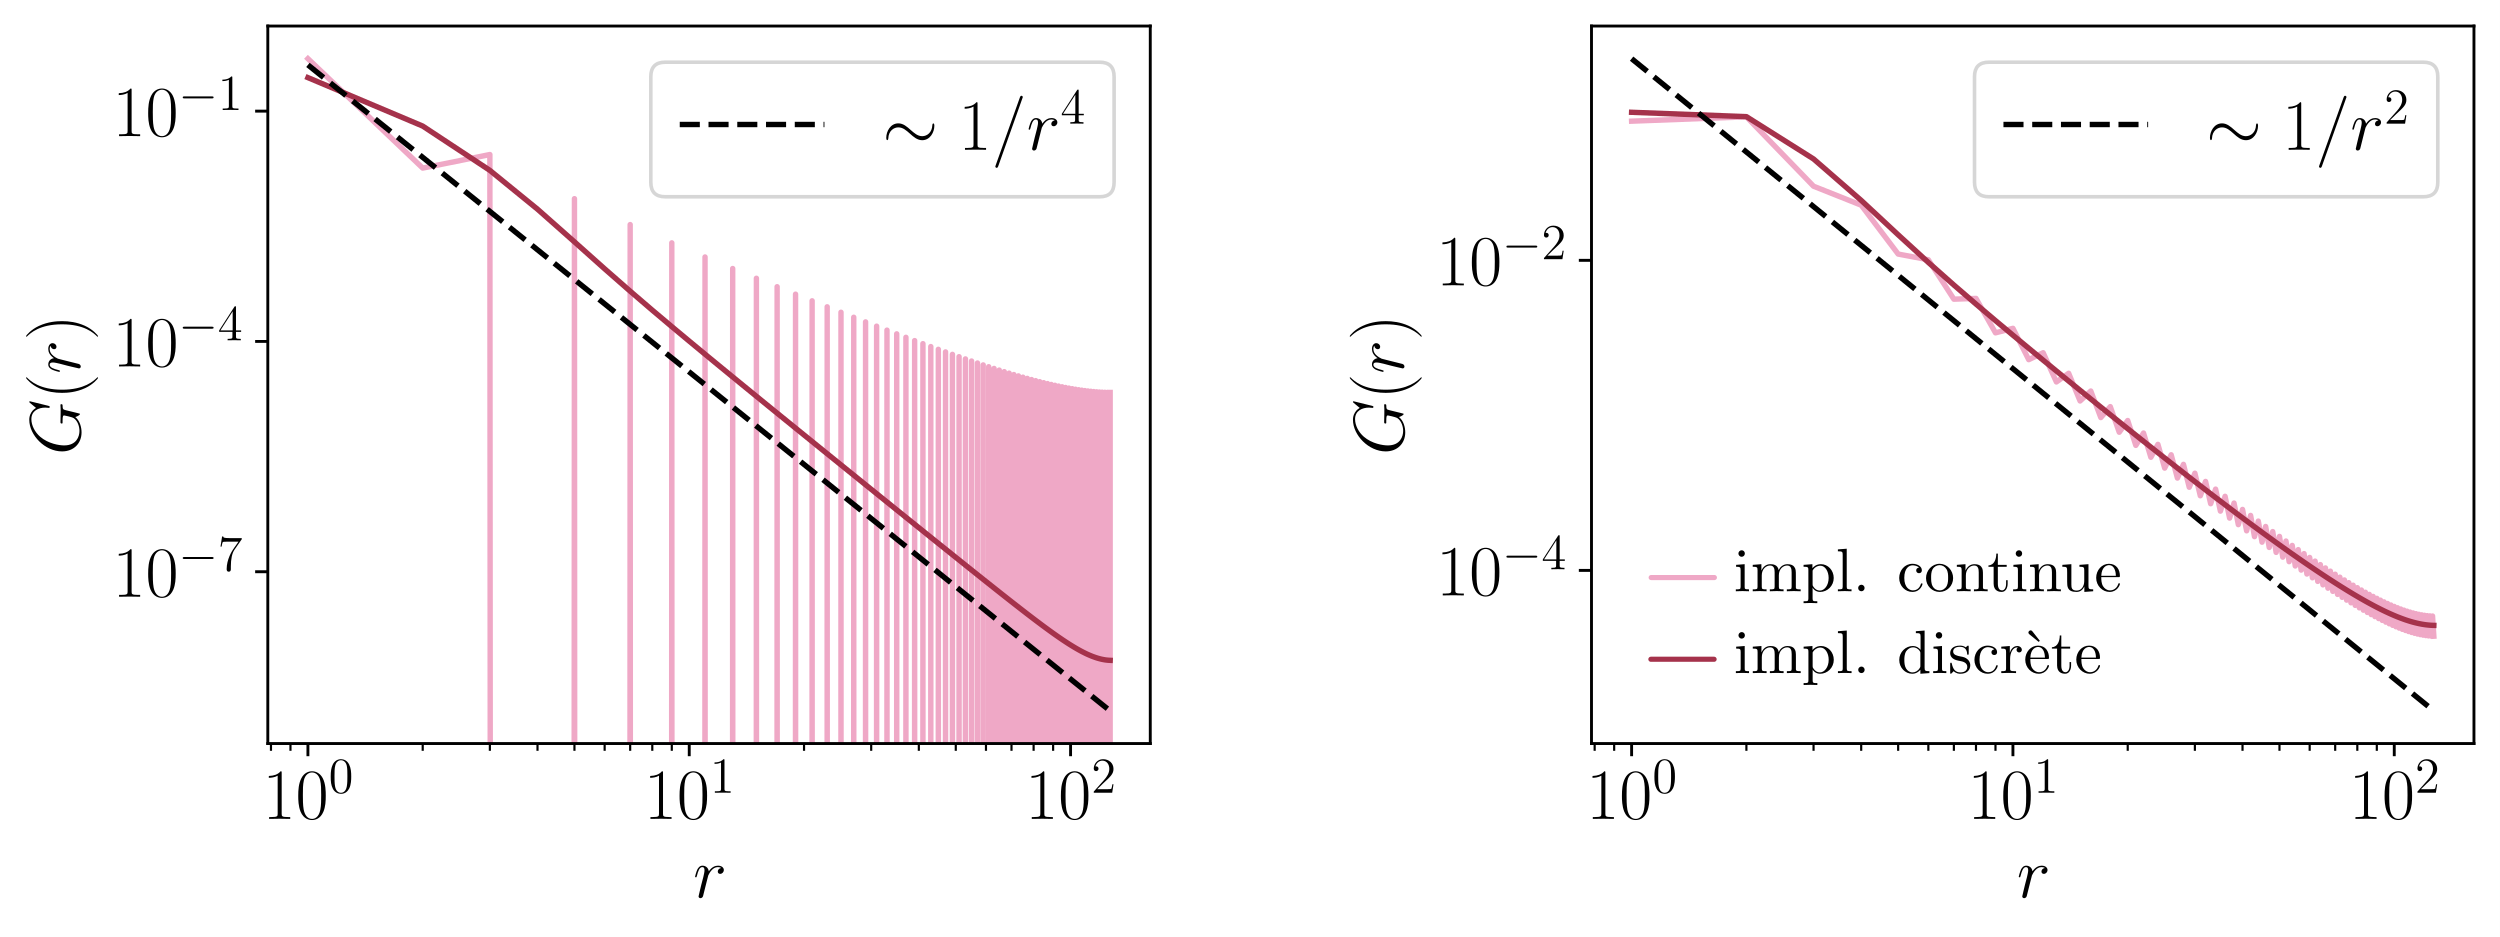 <?xml version="1.0" encoding="UTF-8" standalone="no"?>
<svg
   sodipodi:docname="ResolutionOscillationsPropagateur.svg"
   id="svg621"
   version="1.2"
   viewBox="0 0 691.2 259.2"
   height="259.2pt"
   width="691.2pt"
   inkscape:version="1.2.2 (1:1.2.2+202212051552+b0a8486541)"
   xmlns:inkscape="http://www.inkscape.org/namespaces/inkscape"
   xmlns:sodipodi="http://sodipodi.sourceforge.net/DTD/sodipodi-0.dtd"
   xmlns:xlink="http://www.w3.org/1999/xlink"
   xmlns="http://www.w3.org/2000/svg"
   xmlns:svg="http://www.w3.org/2000/svg">
  <rect x="0" y="0" width="691.2" height="259.2" fill="#808080" stroke="none"/>
  <sodipodi:namedview
     id="namedview623"
     pagecolor="#ffffff"
     bordercolor="#000000"
     borderopacity="0.25"
     inkscape:showpageshadow="2"
     inkscape:pageopacity="0.0"
     inkscape:pagecheckerboard="0"
     inkscape:deskcolor="#d1d1d1"
     inkscape:document-units="pt"
     showgrid="false"
     inkscape:zoom="0.87153703"
     inkscape:cx="579.43608"
     inkscape:cy="133.67189"
     inkscape:window-width="1846"
     inkscape:window-height="1016"
     inkscape:window-x="1154"
     inkscape:window-y="27"
     inkscape:window-maximized="1"
     inkscape:current-layer="svg621" />
  <defs
     id="defs272">
    <g
       id="g264">
      <symbol
         overflow="visible"
         id="glyph0-0">
        <path
           style="stroke:none;"
           d=""
           id="path198" />
      </symbol>
      <symbol
         overflow="visible"
         id="glyph0-1">
        <path
           style="stroke:none;"
           d="M 5.297 -12.734 C 5.297 -13.141 5.281 -13.172 5 -13.172 C 4.219 -12.234 3.047 -11.938 1.938 -11.891 C 1.875 -11.891 1.766 -11.891 1.75 -11.859 C 1.734 -11.812 1.734 -11.781 1.734 -11.359 C 2.344 -11.359 3.391 -11.469 4.188 -11.953 L 4.188 -1.453 C 4.188 -0.75 4.141 -0.516 2.438 -0.516 L 1.828 -0.516 L 1.828 0 C 2.781 -0.016 3.781 -0.047 4.734 -0.047 C 5.703 -0.047 6.688 -0.016 7.656 0 L 7.656 -0.516 L 7.047 -0.516 C 5.344 -0.516 5.297 -0.734 5.297 -1.453 Z M 5.297 -12.734 "
           id="path201" />
      </symbol>
      <symbol
         overflow="visible"
         id="glyph0-2">
        <path
           style="stroke:none;"
           d="M 8.359 -6.391 C 8.359 -7.609 8.344 -9.688 7.516 -11.281 C 6.766 -12.672 5.594 -13.172 4.562 -13.172 C 3.609 -13.172 2.391 -12.734 1.641 -11.297 C 0.844 -9.797 0.75 -7.953 0.75 -6.391 C 0.75 -5.266 0.781 -3.531 1.391 -2.016 C 2.25 0.047 3.781 0.312 4.562 0.312 C 5.484 0.312 6.875 -0.062 7.688 -1.953 C 8.281 -3.328 8.359 -4.938 8.359 -6.391 Z M 4.562 0 C 3.281 0 2.531 -1.094 2.25 -2.609 C 2.031 -3.781 2.031 -5.5 2.031 -6.609 C 2.031 -8.141 2.031 -9.422 2.297 -10.641 C 2.672 -12.328 3.781 -12.844 4.562 -12.844 C 5.375 -12.844 6.438 -12.312 6.812 -10.672 C 7.078 -9.547 7.094 -8.203 7.094 -6.609 C 7.094 -5.312 7.094 -3.719 6.859 -2.547 C 6.438 -0.375 5.266 0 4.562 0 Z M 4.562 0 "
           id="path204" />
      </symbol>
      <symbol
         overflow="visible"
         id="glyph1-0">
        <path
           style="stroke:none;"
           d=""
           id="path207" />
      </symbol>
      <symbol
         overflow="visible"
         id="glyph1-1">
        <path
           style="stroke:none;"
           d="M 6.25 -4.469 C 6.25 -5.625 6.188 -6.75 5.672 -7.812 C 5.109 -8.969 4.109 -9.281 3.422 -9.281 C 2.609 -9.281 1.625 -8.875 1.109 -7.719 C 0.719 -6.844 0.578 -5.969 0.578 -4.469 C 0.578 -3.109 0.672 -2.094 1.172 -1.109 C 1.719 -0.047 2.672 0.297 3.406 0.297 C 4.625 0.297 5.312 -0.438 5.719 -1.234 C 6.219 -2.281 6.25 -3.656 6.25 -4.469 Z M 3.406 0.016 C 2.953 0.016 2.047 -0.234 1.781 -1.766 C 1.625 -2.594 1.625 -3.656 1.625 -4.625 C 1.625 -5.781 1.625 -6.812 1.859 -7.625 C 2.094 -8.562 2.797 -9 3.406 -9 C 3.938 -9 4.75 -8.672 5.016 -7.484 C 5.188 -6.688 5.188 -5.578 5.188 -4.625 C 5.188 -3.703 5.188 -2.641 5.031 -1.781 C 4.766 -0.25 3.891 0.016 3.406 0.016 Z M 3.406 0.016 "
           id="path210" />
      </symbol>
      <symbol
         overflow="visible"
         id="glyph1-2">
        <path
           style="stroke:none;"
           d="M 4.016 -8.938 C 4.016 -9.266 4.016 -9.281 3.734 -9.281 C 3.406 -8.906 2.703 -8.391 1.266 -8.391 L 1.266 -7.984 C 1.594 -7.984 2.281 -7.984 3.062 -8.344 L 3.062 -1.078 C 3.062 -0.578 3.016 -0.406 1.781 -0.406 L 1.359 -0.406 L 1.359 0 C 1.734 -0.031 3.078 -0.031 3.547 -0.031 C 4 -0.031 5.344 -0.031 5.719 0 L 5.719 -0.406 L 5.281 -0.406 C 4.062 -0.406 4.016 -0.578 4.016 -1.078 Z M 4.016 -8.938 "
           id="path213" />
      </symbol>
      <symbol
         overflow="visible"
         id="glyph1-3">
        <path
           style="stroke:none;"
           d="M 6.141 -2.344 L 5.828 -2.344 C 5.797 -2.109 5.672 -1.344 5.547 -1.109 C 5.438 -0.984 4.641 -0.984 4.234 -0.984 L 1.641 -0.984 C 2.016 -1.312 2.875 -2.203 3.234 -2.547 C 5.359 -4.5 6.141 -5.219 6.141 -6.594 C 6.141 -8.203 4.875 -9.281 3.25 -9.281 C 1.625 -9.281 0.688 -7.891 0.688 -6.703 C 0.688 -5.984 1.297 -5.984 1.344 -5.984 C 1.625 -5.984 2 -6.188 2 -6.641 C 2 -7.031 1.734 -7.297 1.344 -7.297 C 1.219 -7.297 1.188 -7.297 1.141 -7.281 C 1.406 -8.234 2.156 -8.875 3.062 -8.875 C 4.25 -8.875 4.984 -7.891 4.984 -6.594 C 4.984 -5.406 4.297 -4.375 3.5 -3.484 L 0.688 -0.328 L 0.688 0 L 5.781 0 Z M 6.141 -2.344 "
           id="path216" />
      </symbol>
      <symbol
         overflow="visible"
         id="glyph1-4">
        <path
           style="stroke:none;"
           d="M 6.625 -8.672 L 6.625 -8.984 L 3.266 -8.984 C 1.578 -8.984 1.547 -9.172 1.5 -9.438 L 1.188 -9.438 L 0.75 -6.641 L 1.062 -6.641 C 1.109 -6.891 1.234 -7.766 1.406 -7.906 C 1.516 -8 2.562 -8 2.766 -8 L 5.719 -8 L 4.234 -5.875 C 3.859 -5.328 2.453 -3.047 2.453 -0.422 C 2.453 -0.266 2.453 0.297 3.031 0.297 C 3.609 0.297 3.609 -0.25 3.609 -0.438 L 3.609 -1.125 C 3.609 -3.203 3.953 -4.828 4.609 -5.766 Z M 6.625 -8.672 "
           id="path219" />
      </symbol>
      <symbol
         overflow="visible"
         id="glyph1-5">
        <path
           style="stroke:none;"
           d="M 5.031 -9.078 C 5.031 -9.344 5.031 -9.422 4.844 -9.422 C 4.734 -9.422 4.688 -9.422 4.578 -9.25 L 0.375 -2.734 L 0.375 -2.328 L 4.047 -2.328 L 4.047 -1.062 C 4.047 -0.547 4.016 -0.406 3 -0.406 L 2.719 -0.406 L 2.719 0 C 3.047 -0.031 4.141 -0.031 4.531 -0.031 C 4.922 -0.031 6.047 -0.031 6.359 0 L 6.359 -0.406 L 6.078 -0.406 C 5.078 -0.406 5.031 -0.547 5.031 -1.062 L 5.031 -2.328 L 6.453 -2.328 L 6.453 -2.734 L 5.031 -2.734 Z M 4.109 -8 L 4.109 -2.734 L 0.719 -2.734 Z M 4.109 -8 "
           id="path222" />
      </symbol>
      <symbol
         overflow="visible"
         id="glyph2-0">
        <path
           style="stroke:none;"
           d=""
           id="path225" />
      </symbol>
      <symbol
         overflow="visible"
         id="glyph2-1">
        <path
           style="stroke:none;"
           d="M 7.75 -8.141 C 7.125 -8.031 6.812 -7.594 6.812 -7.156 C 6.812 -6.672 7.188 -6.516 7.469 -6.516 C 8.031 -6.516 8.484 -7 8.484 -7.594 C 8.484 -8.234 7.875 -8.781 6.875 -8.781 C 6.078 -8.781 5.156 -8.422 4.328 -7.219 C 4.188 -8.266 3.391 -8.781 2.594 -8.781 C 1.812 -8.781 1.422 -8.188 1.172 -7.75 C 0.844 -7.031 0.531 -5.844 0.531 -5.734 C 0.531 -5.656 0.625 -5.562 0.75 -5.562 C 0.922 -5.562 0.938 -5.578 1.062 -6.031 C 1.359 -7.234 1.734 -8.391 2.531 -8.391 C 3.016 -8.391 3.141 -8.047 3.141 -7.469 C 3.141 -7.031 2.953 -6.25 2.812 -5.641 L 2.25 -3.484 C 2.172 -3.109 1.953 -2.219 1.859 -1.859 C 1.719 -1.328 1.5 -0.391 1.5 -0.297 C 1.5 -0.016 1.719 0.203 2.016 0.203 C 2.234 0.203 2.609 0.062 2.734 -0.344 C 2.781 -0.5 3.531 -3.5 3.641 -3.969 C 3.75 -4.406 3.859 -4.828 3.969 -5.266 C 4.047 -5.531 4.125 -5.859 4.188 -6.109 C 4.25 -6.297 4.781 -7.266 5.281 -7.703 C 5.516 -7.922 6.031 -8.391 6.859 -8.391 C 7.172 -8.391 7.484 -8.328 7.75 -8.141 Z M 7.75 -8.141 "
           id="path228" />
      </symbol>
      <symbol
         overflow="visible"
         id="glyph2-2">
        <path
           style="stroke:none;"
           d="M 8.547 -14.203 C 8.547 -14.219 8.672 -14.516 8.672 -14.562 C 8.672 -14.797 8.469 -14.938 8.312 -14.938 C 8.203 -14.938 8.031 -14.938 7.875 -14.5 L 1.188 4.25 C 1.188 4.266 1.078 4.562 1.078 4.609 C 1.078 4.844 1.281 4.984 1.438 4.984 C 1.547 4.984 1.734 4.953 1.875 4.547 Z M 8.547 -14.203 "
           id="path231" />
      </symbol>
      <symbol
         overflow="visible"
         id="glyph3-0">
        <path
           style="stroke:none;"
           d=""
           id="path234" />
      </symbol>
      <symbol
         overflow="visible"
         id="glyph3-1">
        <path
           style="stroke:none;"
           d="M 9.188 -3.203 C 9.438 -3.203 9.688 -3.203 9.688 -3.484 C 9.688 -3.766 9.438 -3.766 9.188 -3.766 L 1.641 -3.766 C 1.406 -3.766 1.156 -3.766 1.156 -3.484 C 1.156 -3.203 1.406 -3.203 1.641 -3.203 Z M 9.188 -3.203 "
           id="path237" />
      </symbol>
      <symbol
         overflow="visible"
         id="glyph4-0">
        <path
           style="stroke:none;"
           d=""
           id="path240" />
      </symbol>
      <symbol
         overflow="visible"
         id="glyph4-1">
        <path
           style="stroke:none;"
           d="M -13.844 -14.859 C -14.031 -14.859 -14.031 -14.719 -14.031 -14.688 C -14.031 -14.641 -14.031 -14.562 -13.828 -14.406 L -12.172 -13.031 C -12.328 -12.922 -13.031 -12.531 -13.484 -11.75 C -14.031 -10.891 -14.031 -10.047 -14.031 -9.734 C -14.031 -5.484 -9.688 -1 -4.984 -1 C -1.688 -1 0.422 -3.266 0.422 -6.25 C 0.422 -7.688 -0.062 -9.5 -1.312 -10.5 C -0.562 -10.719 -0.016 -11.156 -0.016 -11.297 C -0.016 -11.391 -0.078 -11.422 -0.078 -11.438 C -0.125 -11.453 -0.812 -11.609 -1.172 -11.719 L -2.453 -12.031 C -3.109 -12.188 -3.391 -12.266 -3.984 -12.406 C -4.734 -12.609 -4.797 -12.656 -4.828 -13.75 C -4.828 -13.828 -4.828 -14.062 -5.203 -14.062 C -5.406 -14.062 -5.406 -13.859 -5.406 -13.812 C -5.406 -13.469 -5.359 -13.094 -5.359 -12.734 L -5.359 -11.656 C -5.359 -10.812 -5.406 -9.938 -5.406 -9.125 C -5.406 -8.938 -5.406 -8.703 -5.047 -8.703 C -4.844 -8.703 -4.844 -8.859 -4.828 -8.859 L -4.828 -9.359 C -4.828 -10.938 -4.656 -10.938 -4.359 -10.938 C -4.344 -10.938 -2.328 -10.562 -1.734 -10.188 C -0.625 -9.422 -0.156 -7.844 -0.156 -6.672 C -0.156 -5.141 -0.953 -2.656 -4.406 -2.656 C -5.734 -2.656 -8.781 -3.125 -11.031 -5.062 C -12.469 -6.312 -13.453 -8.172 -13.453 -9.922 C -13.453 -12.266 -11.438 -13.109 -9.609 -13.109 C -9.281 -13.109 -8.844 -13.031 -8.562 -13.031 C -8.391 -13.031 -8.391 -13.234 -8.391 -13.281 C -8.391 -13.5 -8.406 -13.531 -8.766 -13.609 Z M -13.844 -14.859 "
           id="path243" />
      </symbol>
      <symbol
         overflow="visible"
         id="glyph4-2">
        <path
           style="stroke:none;"
           d="M -8.141 -7.75 C -8.031 -7.125 -7.594 -6.812 -7.156 -6.812 C -6.672 -6.812 -6.516 -7.188 -6.516 -7.469 C -6.516 -8.031 -7 -8.484 -7.594 -8.484 C -8.234 -8.484 -8.781 -7.875 -8.781 -6.875 C -8.781 -6.078 -8.422 -5.156 -7.219 -4.328 C -8.266 -4.188 -8.781 -3.391 -8.781 -2.594 C -8.781 -1.812 -8.188 -1.422 -7.75 -1.172 C -7.031 -0.844 -5.844 -0.531 -5.734 -0.531 C -5.656 -0.531 -5.562 -0.625 -5.562 -0.75 C -5.562 -0.922 -5.578 -0.938 -6.031 -1.062 C -7.234 -1.359 -8.391 -1.734 -8.391 -2.531 C -8.391 -3.016 -8.047 -3.141 -7.469 -3.141 C -7.031 -3.141 -6.25 -2.953 -5.641 -2.812 L -3.484 -2.25 C -3.109 -2.172 -2.219 -1.953 -1.859 -1.859 C -1.328 -1.719 -0.391 -1.5 -0.297 -1.5 C -0.016 -1.5 0.203 -1.719 0.203 -2.016 C 0.203 -2.234 0.062 -2.609 -0.344 -2.734 C -0.5 -2.781 -3.5 -3.531 -3.969 -3.641 C -4.406 -3.75 -4.828 -3.859 -5.266 -3.969 C -5.531 -4.047 -5.859 -4.125 -6.109 -4.188 C -6.297 -4.25 -7.266 -4.781 -7.703 -5.281 C -7.922 -5.516 -8.391 -6.031 -8.391 -6.859 C -8.391 -7.172 -8.328 -7.484 -8.141 -7.75 Z M -8.141 -7.75 "
           id="path246" />
      </symbol>
      <symbol
         overflow="visible"
         id="glyph5-0">
        <path
           style="stroke:none;"
           d=""
           id="path249" />
      </symbol>
      <symbol
         overflow="visible"
         id="glyph5-1">
        <path
           style="stroke:none;"
           d="M 4.859 -6.094 C 4.844 -6.094 4.797 -6.094 4.734 -6.031 C 3.812 -5.125 1.25 -2.672 -4.953 -2.672 C -11.172 -2.672 -13.703 -5.078 -14.703 -6.062 C -14.719 -6.062 -14.766 -6.094 -14.828 -6.094 C -14.875 -6.094 -14.922 -6.031 -14.922 -5.953 C -14.922 -5.734 -13.453 -4.047 -11.25 -3.062 C -9.047 -2.078 -6.891 -1.797 -4.984 -1.797 C -3.547 -1.797 -1.109 -1.938 1.453 -3.125 C 3.531 -4.078 4.984 -5.719 4.984 -5.953 C 4.984 -6.062 4.938 -6.094 4.859 -6.094 Z M 4.859 -6.094 "
           id="path252" />
      </symbol>
      <symbol
         overflow="visible"
         id="glyph5-2">
        <path
           style="stroke:none;"
           d="M -4.953 -5.234 C -6.391 -5.234 -8.828 -5.094 -11.391 -3.906 C -13.469 -2.953 -14.922 -1.312 -14.922 -1.078 C -14.922 -1.016 -14.906 -0.938 -14.797 -0.938 C -14.766 -0.938 -14.734 -0.953 -14.703 -0.969 C -13.703 -1.938 -11.172 -4.359 -4.984 -4.359 C 1.234 -4.359 3.766 -1.953 4.766 -0.969 C 4.797 -0.953 4.828 -0.938 4.859 -0.938 C 4.953 -0.938 4.984 -1.016 4.984 -1.078 C 4.984 -1.297 3.5 -2.984 1.312 -3.969 C -0.891 -4.953 -3.047 -5.234 -4.953 -5.234 Z M -4.953 -5.234 "
           id="path255" />
      </symbol>
      <symbol
         overflow="visible"
         id="glyph6-0">
        <path
           style="stroke:none;"
           d=""
           id="path258" />
      </symbol>
      <symbol
         overflow="visible"
         id="glyph6-1">
        <path
           style="stroke:none;"
           d="M 14.391 -6.656 C 14.391 -7.094 14.266 -7.297 14.109 -7.297 C 14 -7.297 13.844 -7.156 13.828 -6.766 C 13.75 -4.859 12.438 -3.766 11.031 -3.766 C 9.781 -3.766 8.828 -4.625 7.844 -5.484 C 6.828 -6.391 5.797 -7.312 4.438 -7.312 C 2.266 -7.312 1.094 -5.125 1.094 -3.312 C 1.094 -2.672 1.359 -2.672 1.375 -2.672 C 1.594 -2.672 1.656 -3.062 1.656 -3.125 C 1.734 -5.312 3.234 -6.203 4.438 -6.203 C 5.703 -6.203 6.656 -5.344 7.625 -4.484 C 8.641 -3.562 9.688 -2.656 11.031 -2.656 C 13.203 -2.656 14.391 -4.844 14.391 -6.656 Z M 14.391 -6.656 "
           id="path261" />
      </symbol>
    </g>
    <clipPath
       id="clip1">
      <path
         d="M 0 0 L 691.199 0 L 691.199 259.199 L 0 259.199 Z M 0 0 "
         id="path266" />
    </clipPath>
    <clipPath
       id="clip2">
      <path
         d="M 84 15 L 308 15 L 308 205.574 L 84 205.574 Z M 84 15 "
         id="path269" />
    </clipPath>
  </defs>
  <g
     id="surface11157">
    <g
       clip-path="url(#clip1)"
       clip-rule="nonzero"
       id="g276">
      <path
         style=" stroke:none;fill-rule:nonzero;fill:rgb(100%,100%,100%);fill-opacity:1;"
         d="M 0 259.199 L 691.199 259.199 L 691.199 0 L 0 0 Z M 0 259.199 "
         id="path274" />
    </g>
    <path
       style=" stroke:none;fill-rule:nonzero;fill:rgb(100%,100%,100%);fill-opacity:1;"
       d="M 74.043 205.574 L 318.027 205.574 L 318.027 7.199 L 74.043 7.199 Z M 74.043 205.574 "
       id="path278" />
    <path
       style="fill:none;stroke-width:0.8;stroke-linecap:butt;stroke-linejoin:round;stroke:rgb(0%,0%,0%);stroke-opacity:1;stroke-miterlimit:10;"
       d="M 85.133 53.626 L 85.133 50.126 "
       transform="matrix(1,0,0,-1,0,259.2)"
       id="path280" />
    <g
       style="fill:rgb(0%,0%,0%);fill-opacity:1;"
       id="g286">
      <use
         xlink:href="#glyph0-1"
         x="72.581"
         y="226.412"
         id="use282" />
      <use
         xlink:href="#glyph0-2"
         x="81.707"
         y="226.412"
         id="use284" />
    </g>
    <g
       style="fill:rgb(0%,0%,0%);fill-opacity:1;"
       id="g290">
      <use
         xlink:href="#glyph1-1"
         x="90.857"
         y="219.181"
         id="use288" />
    </g>
    <path
       style="fill:none;stroke-width:0.8;stroke-linecap:butt;stroke-linejoin:round;stroke:rgb(0%,0%,0%);stroke-opacity:1;stroke-miterlimit:10;"
       d="M 190.562 53.626 L 190.562 50.126 "
       transform="matrix(1,0,0,-1,0,259.2)"
       id="path292" />
    <g
       style="fill:rgb(0%,0%,0%);fill-opacity:1;"
       id="g298">
      <use
         xlink:href="#glyph0-1"
         x="178.011"
         y="226.412"
         id="use294" />
      <use
         xlink:href="#glyph0-2"
         x="187.136"
         y="226.412"
         id="use296" />
    </g>
    <g
       style="fill:rgb(0%,0%,0%);fill-opacity:1;"
       id="g302">
      <use
         xlink:href="#glyph1-2"
         x="196.287"
         y="219.181"
         id="use300" />
    </g>
    <path
       style="fill:none;stroke-width:0.8;stroke-linecap:butt;stroke-linejoin:round;stroke:rgb(0%,0%,0%);stroke-opacity:1;stroke-miterlimit:10;"
       d="M 295.992 53.626 L 295.992 50.126 "
       transform="matrix(1,0,0,-1,0,259.2)"
       id="path304" />
    <g
       style="fill:rgb(0%,0%,0%);fill-opacity:1;"
       id="g310">
      <use
         xlink:href="#glyph0-1"
         x="283.44"
         y="226.412"
         id="use306" />
      <use
         xlink:href="#glyph0-2"
         x="292.565"
         y="226.412"
         id="use308" />
    </g>
    <g
       style="fill:rgb(0%,0%,0%);fill-opacity:1;"
       id="g314">
      <use
         xlink:href="#glyph1-3"
         x="301.716"
         y="219.181"
         id="use312" />
    </g>
    <path
       style="fill:none;stroke-width:0.6;stroke-linecap:butt;stroke-linejoin:round;stroke:rgb(0%,0%,0%);stroke-opacity:1;stroke-miterlimit:10;"
       d="M 74.918 53.626 L 74.918 51.626 "
       transform="matrix(1,0,0,-1,0,259.2)"
       id="path316" />
    <path
       style="fill:none;stroke-width:0.6;stroke-linecap:butt;stroke-linejoin:round;stroke:rgb(0%,0%,0%);stroke-opacity:1;stroke-miterlimit:10;"
       d="M 80.309 53.626 L 80.309 51.626 "
       transform="matrix(1,0,0,-1,0,259.2)"
       id="path318" />
    <path
       style="fill:none;stroke-width:0.6;stroke-linecap:butt;stroke-linejoin:round;stroke:rgb(0%,0%,0%);stroke-opacity:1;stroke-miterlimit:10;"
       d="M 116.871 53.626 L 116.871 51.626 "
       transform="matrix(1,0,0,-1,0,259.2)"
       id="path320" />
    <path
       style="fill:none;stroke-width:0.6;stroke-linecap:butt;stroke-linejoin:round;stroke:rgb(0%,0%,0%);stroke-opacity:1;stroke-miterlimit:10;"
       d="M 135.438 53.626 L 135.438 51.626 "
       transform="matrix(1,0,0,-1,0,259.2)"
       id="path322" />
    <path
       style="fill:none;stroke-width:0.6;stroke-linecap:butt;stroke-linejoin:round;stroke:rgb(0%,0%,0%);stroke-opacity:1;stroke-miterlimit:10;"
       d="M 148.609 53.626 L 148.609 51.626 "
       transform="matrix(1,0,0,-1,0,259.2)"
       id="path324" />
    <path
       style="fill:none;stroke-width:0.6;stroke-linecap:butt;stroke-linejoin:round;stroke:rgb(0%,0%,0%);stroke-opacity:1;stroke-miterlimit:10;"
       d="M 158.824 53.626 L 158.824 51.626 "
       transform="matrix(1,0,0,-1,0,259.2)"
       id="path326" />
    <path
       style="fill:none;stroke-width:0.6;stroke-linecap:butt;stroke-linejoin:round;stroke:rgb(0%,0%,0%);stroke-opacity:1;stroke-miterlimit:10;"
       d="M 167.172 53.626 L 167.172 51.626 "
       transform="matrix(1,0,0,-1,0,259.2)"
       id="path328" />
    <path
       style="fill:none;stroke-width:0.6;stroke-linecap:butt;stroke-linejoin:round;stroke:rgb(0%,0%,0%);stroke-opacity:1;stroke-miterlimit:10;"
       d="M 174.23 53.626 L 174.23 51.626 "
       transform="matrix(1,0,0,-1,0,259.2)"
       id="path330" />
    <path
       style="fill:none;stroke-width:0.6;stroke-linecap:butt;stroke-linejoin:round;stroke:rgb(0%,0%,0%);stroke-opacity:1;stroke-miterlimit:10;"
       d="M 180.344 53.626 L 180.344 51.626 "
       transform="matrix(1,0,0,-1,0,259.2)"
       id="path332" />
    <path
       style="fill:none;stroke-width:0.6;stroke-linecap:butt;stroke-linejoin:round;stroke:rgb(0%,0%,0%);stroke-opacity:1;stroke-miterlimit:10;"
       d="M 185.738 53.626 L 185.738 51.626 "
       transform="matrix(1,0,0,-1,0,259.2)"
       id="path334" />
    <path
       style="fill:none;stroke-width:0.6;stroke-linecap:butt;stroke-linejoin:round;stroke:rgb(0%,0%,0%);stroke-opacity:1;stroke-miterlimit:10;"
       d="M 222.301 53.626 L 222.301 51.626 "
       transform="matrix(1,0,0,-1,0,259.2)"
       id="path336" />
    <path
       style="fill:none;stroke-width:0.6;stroke-linecap:butt;stroke-linejoin:round;stroke:rgb(0%,0%,0%);stroke-opacity:1;stroke-miterlimit:10;"
       d="M 240.867 53.626 L 240.867 51.626 "
       transform="matrix(1,0,0,-1,0,259.2)"
       id="path338" />
    <path
       style="fill:none;stroke-width:0.6;stroke-linecap:butt;stroke-linejoin:round;stroke:rgb(0%,0%,0%);stroke-opacity:1;stroke-miterlimit:10;"
       d="M 254.039 53.626 L 254.039 51.626 "
       transform="matrix(1,0,0,-1,0,259.2)"
       id="path340" />
    <path
       style="fill:none;stroke-width:0.6;stroke-linecap:butt;stroke-linejoin:round;stroke:rgb(0%,0%,0%);stroke-opacity:1;stroke-miterlimit:10;"
       d="M 264.254 53.626 L 264.254 51.626 "
       transform="matrix(1,0,0,-1,0,259.2)"
       id="path342" />
    <path
       style="fill:none;stroke-width:0.6;stroke-linecap:butt;stroke-linejoin:round;stroke:rgb(0%,0%,0%);stroke-opacity:1;stroke-miterlimit:10;"
       d="M 272.602 53.626 L 272.602 51.626 "
       transform="matrix(1,0,0,-1,0,259.2)"
       id="path344" />
    <path
       style="fill:none;stroke-width:0.6;stroke-linecap:butt;stroke-linejoin:round;stroke:rgb(0%,0%,0%);stroke-opacity:1;stroke-miterlimit:10;"
       d="M 279.66 53.626 L 279.66 51.626 "
       transform="matrix(1,0,0,-1,0,259.2)"
       id="path346" />
    <path
       style="fill:none;stroke-width:0.6;stroke-linecap:butt;stroke-linejoin:round;stroke:rgb(0%,0%,0%);stroke-opacity:1;stroke-miterlimit:10;"
       d="M 285.773 53.626 L 285.773 51.626 "
       transform="matrix(1,0,0,-1,0,259.2)"
       id="path348" />
    <path
       style="fill:none;stroke-width:0.6;stroke-linecap:butt;stroke-linejoin:round;stroke:rgb(0%,0%,0%);stroke-opacity:1;stroke-miterlimit:10;"
       d="M 291.168 53.626 L 291.168 51.626 "
       transform="matrix(1,0,0,-1,0,259.2)"
       id="path350" />
    <g
       style="fill:rgb(0%,0%,0%);fill-opacity:1;"
       id="g354">
      <use
         xlink:href="#glyph2-1"
         x="191.639"
         y="248.124"
         id="use352" />
    </g>
    <path
       style="fill:none;stroke-width:0.8;stroke-linecap:butt;stroke-linejoin:round;stroke:rgb(0%,0%,0%);stroke-opacity:1;stroke-miterlimit:10;"
       d="M 74.043 101.126 L 70.543 101.126 "
       transform="matrix(1,0,0,-1,0,259.2)"
       id="path356" />
    <g
       style="fill:rgb(0%,0%,0%);fill-opacity:1;"
       id="g362">
      <use
         xlink:href="#glyph0-1"
         x="31.091"
         y="164.992"
         id="use358" />
      <use
         xlink:href="#glyph0-2"
         x="40.216"
         y="164.992"
         id="use360" />
    </g>
    <g
       style="fill:rgb(0%,0%,0%);fill-opacity:1;"
       id="g366">
      <use
         xlink:href="#glyph3-1"
         x="49.367"
         y="157.762"
         id="use364" />
    </g>
    <g
       style="fill:rgb(0%,0%,0%);fill-opacity:1;"
       id="g370">
      <use
         xlink:href="#glyph1-4"
         x="60.215"
         y="157.762"
         id="use368" />
    </g>
    <path
       style="fill:none;stroke-width:0.8;stroke-linecap:butt;stroke-linejoin:round;stroke:rgb(0%,0%,0%);stroke-opacity:1;stroke-miterlimit:10;"
       d="M 74.043 164.802 L 70.543 164.802 "
       transform="matrix(1,0,0,-1,0,259.2)"
       id="path372" />
    <g
       style="fill:rgb(0%,0%,0%);fill-opacity:1;"
       id="g378">
      <use
         xlink:href="#glyph0-1"
         x="31.091"
         y="101.318"
         id="use374" />
      <use
         xlink:href="#glyph0-2"
         x="40.216"
         y="101.318"
         id="use376" />
    </g>
    <g
       style="fill:rgb(0%,0%,0%);fill-opacity:1;"
       id="g382">
      <use
         xlink:href="#glyph3-1"
         x="49.367"
         y="94.087"
         id="use380" />
    </g>
    <g
       style="fill:rgb(0%,0%,0%);fill-opacity:1;"
       id="g386">
      <use
         xlink:href="#glyph1-5"
         x="60.215"
         y="94.087"
         id="use384" />
    </g>
    <path
       style="fill:none;stroke-width:0.8;stroke-linecap:butt;stroke-linejoin:round;stroke:rgb(0%,0%,0%);stroke-opacity:1;stroke-miterlimit:10;"
       d="M 74.043 228.473 L 70.543 228.473 "
       transform="matrix(1,0,0,-1,0,259.2)"
       id="path388" />
    <g
       style="fill:rgb(0%,0%,0%);fill-opacity:1;"
       id="g394">
      <use
         xlink:href="#glyph0-1"
         x="31.091"
         y="37.643"
         id="use390" />
      <use
         xlink:href="#glyph0-2"
         x="40.216"
         y="37.643"
         id="use392" />
    </g>
    <g
       style="fill:rgb(0%,0%,0%);fill-opacity:1;"
       id="g398">
      <use
         xlink:href="#glyph3-1"
         x="49.367"
         y="30.413"
         id="use396" />
    </g>
    <g
       style="fill:rgb(0%,0%,0%);fill-opacity:1;"
       id="g402">
      <use
         xlink:href="#glyph1-2"
         x="60.215"
         y="30.413"
         id="use400" />
    </g>
    <g
       style="fill:rgb(0%,0%,0%);fill-opacity:1;"
       id="g406">
      <use
         xlink:href="#glyph4-1"
         x="22.126"
         y="125.805"
         id="use404" />
    </g>
    <g
       style="fill:rgb(0%,0%,0%);fill-opacity:1;"
       id="g410">
      <use
         xlink:href="#glyph5-1"
         x="22.126"
         y="110.416"
         id="use408" />
    </g>
    <g
       style="fill:rgb(0%,0%,0%);fill-opacity:1;"
       id="g414">
      <use
         xlink:href="#glyph4-2"
         x="22.126"
         y="103.36"
         id="use412" />
    </g>
    <g
       style="fill:rgb(0%,0%,0%);fill-opacity:1;"
       id="g418">
      <use
         xlink:href="#glyph5-2"
         x="22.126"
         y="94.026"
         id="use416" />
    </g>
    <g
       clip-path="url(#clip2)"
       clip-rule="nonzero"
       id="g422">
      <path
         style="fill:none;stroke-width:1.5;stroke-linecap:square;stroke-linejoin:round;stroke:rgb(93.724%,65.881%,77.646%);stroke-opacity:1;stroke-miterlimit:10;"
         d="M 85.133 242.981 L 116.871 212.727 L 135.438 216.473 L 135.57 -0.999 M 158.727 -0.999 L 158.824 204.27 L 158.906 -0.999 M 174.164 -0.999 L 174.23 197.106 L 174.289 -0.999 M 185.691 -0.999 L 185.738 192.055 L 185.781 -0.999 M 194.887 -0.999 L 194.926 188.149 L 194.961 -0.999 M 202.543 -0.999 L 202.574 184.958 L 202.605 -0.999 M 209.102 -0.999 L 209.129 182.262 L 209.152 -0.999 M 214.836 -0.999 L 214.859 179.927 L 214.883 -0.999 M 219.93 -0.999 L 219.953 177.868 L 219.973 -0.999 M 224.516 -0.999 L 224.535 176.032 L 224.551 -0.999 M 228.684 -0.999 L 228.699 174.372 L 228.715 -0.999 M 232.504 -0.999 L 232.516 172.864 L 232.531 -0.999 M 236.027 -0.999 L 236.043 171.481 L 236.055 -0.999 M 239.301 -0.999 L 239.312 170.204 L 239.324 -0.999 M 242.355 -0.999 L 242.367 169.02 L 242.379 -0.999 M 245.219 -0.999 L 245.23 167.923 L 245.242 -0.999 M 247.914 -0.999 L 247.922 166.895 L 247.934 -0.999 M 250.457 -0.999 L 250.469 165.934 L 250.477 -0.999 M 252.867 -0.999 L 252.879 165.028 L 252.887 -0.999 M 255.16 -0.999 L 255.168 164.18 L 255.176 -0.999 M 257.34 -0.999 L 257.348 163.376 L 257.355 -0.999 M 259.422 -0.999 L 259.43 162.618 L 259.438 -0.999 M 261.414 -0.999 L 261.422 161.903 L 261.43 -0.999 M 263.324 -0.999 L 263.328 161.223 L 263.336 -0.999 M 265.156 -0.999 L 265.16 160.579 L 265.168 -0.999 M 266.918 -0.999 L 266.922 159.966 L 266.93 -0.999 M 268.613 -0.999 L 268.617 159.384 L 268.625 -0.999 M 270.246 -0.999 L 270.254 158.833 L 270.262 -0.999 M 271.828 -0.999 L 271.832 158.305 L 271.84 -0.999 M 273.355 -0.999 L 273.359 157.805 L 273.363 -0.999 M 274.832 -0.999 L 274.836 157.329 L 274.844 -0.999 M 276.262 -0.999 L 276.27 156.876 L 276.273 -0.999 M 277.648 -0.999 L 277.656 156.446 L 277.66 -0.999 M 278.996 -0.999 L 279.004 156.032 L 279.008 -0.999 M 280.305 -0.999 L 280.309 155.641 L 280.316 -0.999 M 281.578 -0.999 L 281.582 155.27 L 281.586 -0.999 M 282.816 -0.999 L 282.82 154.919 L 282.824 -0.999 M 284.02 -0.999 L 284.023 154.583 L 284.027 -0.999 M 285.195 -0.999 L 285.199 154.262 L 285.203 -0.999 M 286.34 -0.999 L 286.344 153.958 L 286.348 -0.999 M 287.457 -0.999 L 287.461 153.673 L 287.465 -0.999 M 288.547 -0.999 L 288.551 153.399 L 288.555 -0.999 M 289.613 -0.999 L 289.617 153.145 L 289.621 -0.999 M 290.652 -0.999 L 290.656 152.903 L 290.66 -0.999 M 291.672 -0.999 L 291.672 152.673 L 291.676 -0.999 M 292.664 -0.999 L 292.668 152.458 L 292.672 -0.999 M 293.641 -0.999 L 293.645 152.259 L 293.648 -0.999 M 294.594 -0.999 L 294.598 152.071 L 294.602 -0.999 M 295.527 -0.999 L 295.531 151.895 L 295.535 -0.999 M 296.445 -0.999 L 296.449 151.735 L 296.449 -0.999 M 297.344 -0.999 L 297.344 151.583 L 297.348 -0.999 M 298.223 -0.999 L 298.227 151.446 L 298.23 -0.999 M 299.086 -0.999 L 299.09 151.321 L 299.094 -0.999 M 299.934 -0.999 L 299.938 151.208 L 299.941 -0.999 M 300.766 -0.999 L 300.77 151.106 L 300.773 -0.999 M 301.586 -0.999 L 301.59 151.016 L 301.59 -0.999 M 302.387 -0.999 L 302.391 150.938 L 302.395 -0.999 M 303.18 -0.999 L 303.18 150.872 L 303.184 -0.999 M 303.953 -0.999 L 303.957 150.813 L 303.961 -0.999 M 304.719 -0.999 L 304.719 150.77 L 304.723 -0.999 M 305.469 -0.999 L 305.469 150.735 L 305.473 -0.999 M 306.207 -0.999 L 306.211 150.716 L 306.211 -0.999 M 306.934 -0.999 L 306.938 150.704 "
         transform="matrix(1,0,0,-1,0,259.2)"
         id="path420" />
    </g>
    <path
       style="fill:none;stroke-width:1.5;stroke-linecap:square;stroke-linejoin:round;stroke:rgb(64.705%,19.608%,29.411%);stroke-opacity:1;stroke-miterlimit:10;"
       d="M 85.133 237.739 L 116.871 224.341 L 135.438 212.091 L 148.609 201.36 L 158.824 192.325 L 167.172 184.872 L 174.23 178.688 L 180.344 173.446 L 185.738 168.899 L 190.562 164.88 L 194.926 161.27 L 198.91 157.993 L 202.574 154.989 L 205.969 152.216 L 209.129 149.637 L 212.082 147.231 L 214.859 144.973 L 217.477 142.848 L 219.953 140.841 L 222.301 138.938 L 224.535 137.126 L 226.664 135.403 L 228.699 133.755 L 230.648 132.18 L 232.516 130.669 L 234.312 129.216 L 236.043 127.821 L 237.707 126.477 L 239.312 125.177 L 240.867 123.927 L 242.367 122.716 L 243.82 121.54 L 245.23 120.403 L 246.598 119.302 L 247.922 118.231 L 249.215 117.192 L 250.469 116.18 L 251.688 115.2 L 252.879 114.239 L 254.039 113.309 L 255.168 112.399 L 256.273 111.509 L 257.348 110.645 L 258.402 109.798 L 259.43 108.97 L 260.438 108.161 L 261.422 107.372 L 262.387 106.598 L 263.328 105.841 L 264.254 105.098 L 265.16 104.372 L 266.051 103.657 L 266.922 102.958 L 267.777 102.274 L 268.617 101.602 L 269.445 100.942 L 270.254 100.298 L 271.051 99.661 L 271.832 99.036 L 272.602 98.423 L 273.359 97.821 L 274.105 97.231 L 274.836 96.649 L 275.559 96.075 L 276.27 95.513 L 276.965 94.962 L 277.656 94.419 L 278.332 93.884 L 279.004 93.356 L 279.66 92.841 L 280.309 92.333 L 280.949 91.833 L 281.582 91.341 L 282.207 90.856 L 282.82 90.38 L 283.426 89.911 L 284.023 89.446 L 284.617 88.993 L 285.199 88.548 L 285.773 88.11 L 286.344 87.677 L 286.906 87.255 L 287.461 86.837 L 288.008 86.427 L 288.551 86.024 L 289.086 85.63 L 289.617 85.243 L 290.141 84.86 L 290.656 84.489 L 291.168 84.122 L 291.672 83.763 L 292.176 83.411 L 292.668 83.067 L 293.16 82.731 L 293.645 82.399 L 294.121 82.079 L 294.598 81.766 L 295.066 81.458 L 295.531 81.161 L 295.992 80.872 L 296.449 80.591 L 296.898 80.317 L 297.344 80.052 L 297.789 79.794 L 298.227 79.548 L 298.66 79.309 L 299.09 79.079 L 299.516 78.86 L 299.938 78.649 L 300.355 78.446 L 300.77 78.255 L 301.18 78.075 L 301.59 77.903 L 301.992 77.739 L 302.391 77.591 L 302.789 77.45 L 303.18 77.317 L 303.57 77.2 L 303.957 77.091 L 304.34 76.993 L 304.719 76.907 L 305.098 76.833 L 305.469 76.77 L 305.84 76.716 L 306.211 76.677 L 306.574 76.649 L 306.938 76.63 "
       transform="matrix(1,0,0,-1,0,259.2)"
       id="path424" />
    <path
       style="fill:none;stroke-width:1.5;stroke-linecap:butt;stroke-linejoin:round;stroke:rgb(0%,0%,0%);stroke-opacity:1;stroke-dasharray:5.55,2.4;stroke-miterlimit:10;"
       d="M 85.133 241.255 L 116.871 215.696 L 135.438 200.747 L 148.609 190.137 L 158.824 181.911 L 167.172 175.188 L 174.23 169.505 L 180.344 164.583 L 185.738 160.239 L 190.562 156.356 L 194.926 152.841 L 198.91 149.634 L 202.574 146.68 L 205.969 143.95 L 209.129 141.403 L 212.082 139.024 L 214.859 136.79 L 217.477 134.68 L 219.953 132.688 L 222.301 130.798 L 224.535 128.997 L 226.664 127.282 L 228.699 125.645 L 230.648 124.075 L 232.516 122.571 L 234.312 121.122 L 236.043 119.731 L 237.707 118.391 L 239.312 117.098 L 240.867 115.848 L 242.367 114.638 L 243.82 113.466 L 245.23 112.333 L 246.598 111.231 L 247.922 110.165 L 249.215 109.126 L 250.469 108.114 L 251.688 107.13 L 252.879 106.173 L 254.039 105.239 L 255.168 104.329 L 256.273 103.442 L 257.348 102.575 L 258.402 101.727 L 259.43 100.895 L 260.438 100.087 L 261.422 99.294 L 262.387 98.516 L 263.328 97.759 L 264.254 97.013 L 265.16 96.282 L 266.051 95.567 L 266.922 94.864 L 267.777 94.177 L 268.617 93.497 L 269.445 92.833 L 270.254 92.18 L 271.051 91.54 L 271.832 90.911 L 272.602 90.29 L 273.359 89.68 L 274.105 89.083 L 274.836 88.489 L 275.559 87.911 L 276.27 87.341 L 276.965 86.774 L 277.656 86.22 L 278.332 85.677 L 279.004 85.138 L 279.66 84.606 L 280.309 84.083 L 280.949 83.567 L 281.582 83.059 L 282.207 82.555 L 282.82 82.063 L 283.426 81.575 L 284.023 81.091 L 284.617 80.618 L 285.199 80.145 L 285.773 79.684 L 286.344 79.223 L 286.906 78.774 L 287.461 78.325 L 288.008 77.884 L 288.551 77.446 L 289.086 77.016 L 289.617 76.591 L 290.141 76.169 L 290.656 75.751 L 291.168 75.341 L 292.176 74.528 L 292.668 74.13 L 293.16 73.735 L 293.645 73.345 L 294.598 72.579 L 295.066 72.2 L 295.531 71.825 L 295.992 71.454 L 296.449 71.087 L 296.898 70.723 L 297.344 70.364 L 297.789 70.009 L 298.227 69.657 L 298.66 69.305 L 299.09 68.962 L 299.516 68.618 L 299.938 68.278 L 300.355 67.942 L 300.77 67.606 L 301.59 66.95 L 301.992 66.626 L 302.391 66.302 L 302.789 65.981 L 303.18 65.665 L 303.57 65.352 L 303.957 65.04 L 304.34 64.731 L 305.098 64.122 L 305.469 63.821 L 306.211 63.227 L 306.938 62.641 "
       transform="matrix(1,0,0,-1,0,259.2)"
       id="path426" />
    <path
       style="fill:none;stroke-width:0.8;stroke-linecap:square;stroke-linejoin:miter;stroke:rgb(0%,0%,0%);stroke-opacity:1;stroke-miterlimit:10;"
       d="M 74.043 53.626 L 74.043 252.001 "
       transform="matrix(1,0,0,-1,0,259.2)"
       id="path428" />
    <path
       style="fill:none;stroke-width:0.8;stroke-linecap:square;stroke-linejoin:miter;stroke:rgb(0%,0%,0%);stroke-opacity:1;stroke-miterlimit:10;"
       d="M 318.027 53.626 L 318.027 252.001 "
       transform="matrix(1,0,0,-1,0,259.2)"
       id="path430" />
    <path
       style="fill:none;stroke-width:0.8;stroke-linecap:square;stroke-linejoin:miter;stroke:rgb(0%,0%,0%);stroke-opacity:1;stroke-miterlimit:10;"
       d="M 74.043 53.626 L 318.027 53.626 "
       transform="matrix(1,0,0,-1,0,259.2)"
       id="path432" />
    <path
       style="fill:none;stroke-width:0.8;stroke-linecap:square;stroke-linejoin:miter;stroke:rgb(0%,0%,0%);stroke-opacity:1;stroke-miterlimit:10;"
       d="M 74.043 252.001 L 318.027 252.001 "
       transform="matrix(1,0,0,-1,0,259.2)"
       id="path434" />
    <path
       style="fill-rule:nonzero;fill:rgb(100%,100%,100%);fill-opacity:0.8;stroke-width:1;stroke-linecap:butt;stroke-linejoin:miter;stroke:rgb(79.999%,79.999%,79.999%);stroke-opacity:0.8;stroke-miterlimit:10;"
       d="M 183.938 204.798 L 304.027 204.798 C 306.691 204.798 308.027 206.134 308.027 208.798 L 308.027 238.001 C 308.027 240.665 306.691 242.001 304.027 242.001 L 183.938 242.001 C 181.273 242.001 179.938 240.665 179.938 238.001 L 179.938 208.798 C 179.938 206.134 181.273 204.798 183.938 204.798 Z M 183.938 204.798 "
       transform="matrix(1,0,0,-1,0,259.2)"
       id="path436" />
    <path
       style="fill:none;stroke-width:1.5;stroke-linecap:butt;stroke-linejoin:round;stroke:rgb(0%,0%,0%);stroke-opacity:1;stroke-dasharray:5.55,2.4;stroke-miterlimit:10;"
       d="M 187.938 224.782 L 227.938 224.782 "
       transform="matrix(1,0,0,-1,0,259.2)"
       id="path438" />
    <g
       style="fill:rgb(0%,0%,0%);fill-opacity:1;"
       id="g442">
      <use
         xlink:href="#glyph6-1"
         x="243.938"
         y="41.419"
         id="use440" />
    </g>
    <g
       style="fill:rgb(0%,0%,0%);fill-opacity:1;"
       id="g446">
      <use
         xlink:href="#glyph0-1"
         x="264.97"
         y="41.419"
         id="use444" />
    </g>
    <g
       style="fill:rgb(0%,0%,0%);fill-opacity:1;"
       id="g452">
      <use
         xlink:href="#glyph2-2"
         x="274.109"
         y="41.419"
         id="use448" />
      <use
         xlink:href="#glyph2-1"
         x="283.852"
         y="41.419"
         id="use450" />
    </g>
    <g
       style="fill:rgb(0%,0%,0%);fill-opacity:1;"
       id="g456">
      <use
         xlink:href="#glyph1-5"
         x="293.198"
         y="34.188"
         id="use454" />
    </g>
    <path
       style=" stroke:none;fill-rule:nonzero;fill:rgb(100%,100%,100%);fill-opacity:1;"
       d="M 440.016 205.574 L 684 205.574 L 684 7.199 L 440.016 7.199 Z M 440.016 205.574 "
       id="path458" />
    <path
       style="fill:none;stroke-width:0.8;stroke-linecap:butt;stroke-linejoin:round;stroke:rgb(0%,0%,0%);stroke-opacity:1;stroke-miterlimit:10;"
       d="M 451.109 53.626 L 451.109 50.126 "
       transform="matrix(1,0,0,-1,0,259.2)"
       id="path460" />
    <g
       style="fill:rgb(0%,0%,0%);fill-opacity:1;"
       id="g466">
      <use
         xlink:href="#glyph0-1"
         x="438.555"
         y="226.412"
         id="use462" />
      <use
         xlink:href="#glyph0-2"
         x="447.681"
         y="226.412"
         id="use464" />
    </g>
    <g
       style="fill:rgb(0%,0%,0%);fill-opacity:1;"
       id="g470">
      <use
         xlink:href="#glyph1-1"
         x="456.831"
         y="219.181"
         id="use468" />
    </g>
    <path
       style="fill:none;stroke-width:0.8;stroke-linecap:butt;stroke-linejoin:round;stroke:rgb(0%,0%,0%);stroke-opacity:1;stroke-miterlimit:10;"
       d="M 556.535 53.626 L 556.535 50.126 "
       transform="matrix(1,0,0,-1,0,259.2)"
       id="path472" />
    <g
       style="fill:rgb(0%,0%,0%);fill-opacity:1;"
       id="g478">
      <use
         xlink:href="#glyph0-1"
         x="543.984"
         y="226.412"
         id="use474" />
      <use
         xlink:href="#glyph0-2"
         x="553.11"
         y="226.412"
         id="use476" />
    </g>
    <g
       style="fill:rgb(0%,0%,0%);fill-opacity:1;"
       id="g482">
      <use
         xlink:href="#glyph1-2"
         x="562.261"
         y="219.181"
         id="use480" />
    </g>
    <path
       style="fill:none;stroke-width:0.8;stroke-linecap:butt;stroke-linejoin:round;stroke:rgb(0%,0%,0%);stroke-opacity:1;stroke-miterlimit:10;"
       d="M 661.965 53.626 L 661.965 50.126 "
       transform="matrix(1,0,0,-1,0,259.2)"
       id="path484" />
    <g
       style="fill:rgb(0%,0%,0%);fill-opacity:1;"
       id="g490">
      <use
         xlink:href="#glyph0-1"
         x="649.414"
         y="226.412"
         id="use486" />
      <use
         xlink:href="#glyph0-2"
         x="658.539"
         y="226.412"
         id="use488" />
    </g>
    <g
       style="fill:rgb(0%,0%,0%);fill-opacity:1;"
       id="g494">
      <use
         xlink:href="#glyph1-3"
         x="667.69"
         y="219.181"
         id="use492" />
    </g>
    <path
       style="fill:none;stroke-width:0.6;stroke-linecap:butt;stroke-linejoin:round;stroke:rgb(0%,0%,0%);stroke-opacity:1;stroke-miterlimit:10;"
       d="M 440.891 53.626 L 440.891 51.626 "
       transform="matrix(1,0,0,-1,0,259.2)"
       id="path496" />
    <path
       style="fill:none;stroke-width:0.6;stroke-linecap:butt;stroke-linejoin:round;stroke:rgb(0%,0%,0%);stroke-opacity:1;stroke-miterlimit:10;"
       d="M 446.285 53.626 L 446.285 51.626 "
       transform="matrix(1,0,0,-1,0,259.2)"
       id="path498" />
    <path
       style="fill:none;stroke-width:0.6;stroke-linecap:butt;stroke-linejoin:round;stroke:rgb(0%,0%,0%);stroke-opacity:1;stroke-miterlimit:10;"
       d="M 482.844 53.626 L 482.844 51.626 "
       transform="matrix(1,0,0,-1,0,259.2)"
       id="path500" />
    <path
       style="fill:none;stroke-width:0.6;stroke-linecap:butt;stroke-linejoin:round;stroke:rgb(0%,0%,0%);stroke-opacity:1;stroke-miterlimit:10;"
       d="M 501.41 53.626 L 501.41 51.626 "
       transform="matrix(1,0,0,-1,0,259.2)"
       id="path502" />
    <path
       style="fill:none;stroke-width:0.6;stroke-linecap:butt;stroke-linejoin:round;stroke:rgb(0%,0%,0%);stroke-opacity:1;stroke-miterlimit:10;"
       d="M 514.582 53.626 L 514.582 51.626 "
       transform="matrix(1,0,0,-1,0,259.2)"
       id="path504" />
    <path
       style="fill:none;stroke-width:0.6;stroke-linecap:butt;stroke-linejoin:round;stroke:rgb(0%,0%,0%);stroke-opacity:1;stroke-miterlimit:10;"
       d="M 524.801 53.626 L 524.801 51.626 "
       transform="matrix(1,0,0,-1,0,259.2)"
       id="path506" />
    <path
       style="fill:none;stroke-width:0.6;stroke-linecap:butt;stroke-linejoin:round;stroke:rgb(0%,0%,0%);stroke-opacity:1;stroke-miterlimit:10;"
       d="M 533.148 53.626 L 533.148 51.626 "
       transform="matrix(1,0,0,-1,0,259.2)"
       id="path508" />
    <path
       style="fill:none;stroke-width:0.6;stroke-linecap:butt;stroke-linejoin:round;stroke:rgb(0%,0%,0%);stroke-opacity:1;stroke-miterlimit:10;"
       d="M 540.207 53.626 L 540.207 51.626 "
       transform="matrix(1,0,0,-1,0,259.2)"
       id="path510" />
    <path
       style="fill:none;stroke-width:0.6;stroke-linecap:butt;stroke-linejoin:round;stroke:rgb(0%,0%,0%);stroke-opacity:1;stroke-miterlimit:10;"
       d="M 546.32 53.626 L 546.32 51.626 "
       transform="matrix(1,0,0,-1,0,259.2)"
       id="path512" />
    <path
       style="fill:none;stroke-width:0.6;stroke-linecap:butt;stroke-linejoin:round;stroke:rgb(0%,0%,0%);stroke-opacity:1;stroke-miterlimit:10;"
       d="M 551.711 53.626 L 551.711 51.626 "
       transform="matrix(1,0,0,-1,0,259.2)"
       id="path514" />
    <path
       style="fill:none;stroke-width:0.6;stroke-linecap:butt;stroke-linejoin:round;stroke:rgb(0%,0%,0%);stroke-opacity:1;stroke-miterlimit:10;"
       d="M 588.273 53.626 L 588.273 51.626 "
       transform="matrix(1,0,0,-1,0,259.2)"
       id="path516" />
    <path
       style="fill:none;stroke-width:0.6;stroke-linecap:butt;stroke-linejoin:round;stroke:rgb(0%,0%,0%);stroke-opacity:1;stroke-miterlimit:10;"
       d="M 606.84 53.626 L 606.84 51.626 "
       transform="matrix(1,0,0,-1,0,259.2)"
       id="path518" />
    <path
       style="fill:none;stroke-width:0.6;stroke-linecap:butt;stroke-linejoin:round;stroke:rgb(0%,0%,0%);stroke-opacity:1;stroke-miterlimit:10;"
       d="M 620.012 53.626 L 620.012 51.626 "
       transform="matrix(1,0,0,-1,0,259.2)"
       id="path520" />
    <path
       style="fill:none;stroke-width:0.6;stroke-linecap:butt;stroke-linejoin:round;stroke:rgb(0%,0%,0%);stroke-opacity:1;stroke-miterlimit:10;"
       d="M 630.23 53.626 L 630.23 51.626 "
       transform="matrix(1,0,0,-1,0,259.2)"
       id="path522" />
    <path
       style="fill:none;stroke-width:0.6;stroke-linecap:butt;stroke-linejoin:round;stroke:rgb(0%,0%,0%);stroke-opacity:1;stroke-miterlimit:10;"
       d="M 638.578 53.626 L 638.578 51.626 "
       transform="matrix(1,0,0,-1,0,259.2)"
       id="path524" />
    <path
       style="fill:none;stroke-width:0.6;stroke-linecap:butt;stroke-linejoin:round;stroke:rgb(0%,0%,0%);stroke-opacity:1;stroke-miterlimit:10;"
       d="M 645.633 53.626 L 645.633 51.626 "
       transform="matrix(1,0,0,-1,0,259.2)"
       id="path526" />
    <path
       style="fill:none;stroke-width:0.6;stroke-linecap:butt;stroke-linejoin:round;stroke:rgb(0%,0%,0%);stroke-opacity:1;stroke-miterlimit:10;"
       d="M 651.75 53.626 L 651.75 51.626 "
       transform="matrix(1,0,0,-1,0,259.2)"
       id="path528" />
    <path
       style="fill:none;stroke-width:0.6;stroke-linecap:butt;stroke-linejoin:round;stroke:rgb(0%,0%,0%);stroke-opacity:1;stroke-miterlimit:10;"
       d="M 657.141 53.626 L 657.141 51.626 "
       transform="matrix(1,0,0,-1,0,259.2)"
       id="path530" />
    <g
       style="fill:rgb(0%,0%,0%);fill-opacity:1;"
       id="g534">
      <use
         xlink:href="#glyph2-1"
         x="557.613"
         y="248.124"
         id="use532" />
    </g>
    <path
       style="fill:none;stroke-width:0.8;stroke-linecap:butt;stroke-linejoin:round;stroke:rgb(0%,0%,0%);stroke-opacity:1;stroke-miterlimit:10;"
       d="M 440.016 101.497 L 436.516 101.497 "
       transform="matrix(1,0,0,-1,0,259.2)"
       id="path536" />
    <g
       style="fill:rgb(0%,0%,0%);fill-opacity:1;"
       id="g542">
      <use
         xlink:href="#glyph0-1"
         x="397.065"
         y="164.62"
         id="use538" />
      <use
         xlink:href="#glyph0-2"
         x="406.19"
         y="164.62"
         id="use540" />
    </g>
    <g
       style="fill:rgb(0%,0%,0%);fill-opacity:1;"
       id="g546">
      <use
         xlink:href="#glyph3-1"
         x="415.341"
         y="157.389"
         id="use544" />
    </g>
    <g
       style="fill:rgb(0%,0%,0%);fill-opacity:1;"
       id="g550">
      <use
         xlink:href="#glyph1-5"
         x="426.189"
         y="157.389"
         id="use548" />
    </g>
    <path
       style="fill:none;stroke-width:0.8;stroke-linecap:butt;stroke-linejoin:round;stroke:rgb(0%,0%,0%);stroke-opacity:1;stroke-miterlimit:10;"
       d="M 440.016 187.22 L 436.516 187.22 "
       transform="matrix(1,0,0,-1,0,259.2)"
       id="path552" />
    <g
       style="fill:rgb(0%,0%,0%);fill-opacity:1;"
       id="g558">
      <use
         xlink:href="#glyph0-1"
         x="397.065"
         y="78.898"
         id="use554" />
      <use
         xlink:href="#glyph0-2"
         x="406.19"
         y="78.898"
         id="use556" />
    </g>
    <g
       style="fill:rgb(0%,0%,0%);fill-opacity:1;"
       id="g562">
      <use
         xlink:href="#glyph3-1"
         x="415.341"
         y="71.668"
         id="use560" />
    </g>
    <g
       style="fill:rgb(0%,0%,0%);fill-opacity:1;"
       id="g566">
      <use
         xlink:href="#glyph1-3"
         x="426.189"
         y="71.668"
         id="use564" />
    </g>
    <g
       style="fill:rgb(0%,0%,0%);fill-opacity:1;"
       id="g570">
      <use
         xlink:href="#glyph4-1"
         x="388.1"
         y="125.805"
         id="use568" />
    </g>
    <g
       style="fill:rgb(0%,0%,0%);fill-opacity:1;"
       id="g574">
      <use
         xlink:href="#glyph5-1"
         x="388.1"
         y="110.416"
         id="use572" />
    </g>
    <g
       style="fill:rgb(0%,0%,0%);fill-opacity:1;"
       id="g578">
      <use
         xlink:href="#glyph4-2"
         x="388.1"
         y="103.36"
         id="use576" />
    </g>
    <g
       style="fill:rgb(0%,0%,0%);fill-opacity:1;"
       id="g582">
      <use
         xlink:href="#glyph5-2"
         x="388.1"
         y="94.026"
         id="use580" />
    </g>
    <path
       style="fill:none;stroke-width:1.5;stroke-linecap:square;stroke-linejoin:round;stroke:rgb(93.724%,65.881%,77.646%);stroke-opacity:1;stroke-miterlimit:10;"
       d="M 451.109 225.7 L 482.844 226.903 L 501.41 207.712 L 514.582 202.473 L 524.801 188.958 L 533.148 187.38 L 540.207 176.485 L 546.32 176.692 L 551.711 167.18 L 556.535 168.419 L 560.902 159.762 L 564.883 161.677 L 568.551 153.602 L 571.941 155.993 L 575.102 148.341 L 578.059 151.087 L 580.832 143.755 L 583.449 146.774 L 585.926 139.7 L 588.273 142.934 L 590.508 136.063 L 592.637 139.477 L 594.672 132.774 L 596.621 136.337 L 598.492 129.778 L 600.285 133.462 L 602.016 127.024 L 603.68 130.813 L 605.285 124.485 L 606.84 128.368 L 608.34 122.13 L 609.793 126.091 L 611.203 119.934 L 612.57 123.966 L 613.898 117.884 L 615.188 121.977 L 616.441 115.958 L 617.664 120.11 L 618.852 114.149 L 620.012 118.352 L 621.141 112.442 L 622.246 116.692 L 623.324 110.829 L 624.375 115.126 L 625.406 109.302 L 626.41 113.638 L 627.395 107.852 L 628.359 112.227 L 629.305 106.477 L 630.23 110.888 L 631.137 105.165 L 632.023 109.61 L 632.898 103.915 L 633.754 108.395 L 634.594 102.723 L 635.418 107.235 L 636.227 101.587 L 637.023 106.13 L 637.809 100.497 L 638.578 105.071 L 639.332 99.454 L 640.078 104.059 L 640.812 98.458 L 641.531 103.095 L 642.242 97.501 L 642.941 102.169 L 643.629 96.583 L 644.309 101.282 L 644.977 95.704 L 645.633 100.434 L 646.285 94.864 L 646.926 99.622 L 647.555 94.055 L 648.18 98.848 L 648.793 93.282 L 649.398 98.102 L 650 92.54 L 650.59 97.395 L 651.172 91.829 L 651.75 96.716 L 652.316 91.149 L 652.879 96.067 L 653.434 90.497 L 653.984 95.45 L 654.523 89.876 L 655.059 94.86 L 655.59 89.282 L 656.113 94.302 L 656.629 88.72 L 657.141 93.77 L 657.648 88.184 L 658.148 93.266 L 658.645 87.677 L 659.133 92.79 L 659.617 87.196 L 660.098 92.345 L 660.57 86.743 L 661.039 91.923 L 661.504 86.317 L 661.965 91.528 L 662.422 85.919 L 662.871 91.161 L 663.32 85.548 L 663.762 90.821 L 664.199 85.204 L 664.633 90.509 L 665.062 84.891 L 665.488 90.223 L 665.91 84.602 L 666.328 89.966 L 666.746 84.345 L 667.156 89.735 L 667.562 84.114 L 667.965 89.532 L 668.367 83.911 L 668.762 89.352 L 669.156 83.739 L 669.543 89.204 L 669.93 83.595 L 670.312 89.079 L 670.695 83.477 L 671.07 88.985 L 671.445 83.391 L 671.816 88.915 L 672.184 83.333 L 672.547 88.876 L 672.91 83.305 "
       transform="matrix(1,0,0,-1,0,259.2)"
       id="path584" />
    <path
       style="fill:none;stroke-width:1.5;stroke-linecap:square;stroke-linejoin:round;stroke:rgb(64.705%,19.608%,29.411%);stroke-opacity:1;stroke-miterlimit:10;"
       d="M 451.109 228.153 L 482.844 226.95 L 501.41 215.251 L 514.582 203.798 L 524.801 194.286 L 533.148 186.645 L 540.207 180.395 L 546.32 175.126 L 551.711 170.559 L 556.535 166.528 L 560.902 162.911 L 564.883 159.626 L 568.551 156.622 L 571.941 153.852 L 575.102 151.286 L 578.059 148.891 L 580.832 146.649 L 583.449 144.54 L 585.926 142.555 L 588.273 140.673 L 590.508 138.891 L 592.637 137.196 L 594.672 135.583 L 596.621 134.044 L 598.492 132.567 L 600.285 131.157 L 602.016 129.802 L 603.68 128.505 L 605.285 127.251 L 606.84 126.048 L 608.34 124.888 L 609.793 123.766 L 611.203 122.684 L 612.57 121.638 L 613.898 120.626 L 615.188 119.649 L 616.441 118.696 L 617.664 117.778 L 618.852 116.884 L 620.012 116.016 L 621.141 115.173 L 622.246 114.356 L 623.324 113.559 L 624.375 112.786 L 625.406 112.028 L 626.41 111.294 L 627.395 110.579 L 628.359 109.884 L 629.305 109.204 L 630.23 108.54 L 631.137 107.891 L 632.023 107.259 L 632.898 106.641 L 633.754 106.04 L 634.594 105.454 L 635.418 104.88 L 636.227 104.317 L 637.023 103.766 L 637.809 103.231 L 638.578 102.704 L 639.332 102.192 L 640.078 101.688 L 640.812 101.2 L 641.531 100.72 L 642.242 100.247 L 642.941 99.786 L 643.629 99.337 L 644.309 98.895 L 644.977 98.466 L 645.633 98.044 L 646.285 97.63 L 646.926 97.223 L 647.555 96.829 L 648.18 96.442 L 648.793 96.063 L 649.398 95.692 L 650 95.329 L 650.59 94.973 L 651.172 94.626 L 651.75 94.29 L 652.316 93.958 L 652.879 93.634 L 653.434 93.317 L 653.984 93.005 L 654.523 92.704 L 655.059 92.411 L 655.59 92.122 L 656.113 91.841 L 656.629 91.567 L 657.141 91.302 L 657.648 91.044 L 658.148 90.79 L 658.645 90.544 L 659.133 90.305 L 659.617 90.075 L 660.098 89.852 L 660.57 89.634 L 661.039 89.423 L 661.504 89.22 L 661.965 89.02 L 662.422 88.829 L 662.871 88.645 L 663.32 88.47 L 663.762 88.302 L 664.199 88.138 L 664.633 87.981 L 665.062 87.829 L 665.488 87.688 L 665.91 87.552 L 666.328 87.423 L 666.746 87.302 L 667.156 87.184 L 667.562 87.079 L 667.965 86.977 L 668.367 86.884 L 668.762 86.794 L 669.156 86.716 L 669.543 86.641 L 669.93 86.575 L 670.312 86.516 L 670.695 86.462 L 671.07 86.419 L 671.445 86.38 L 671.816 86.348 L 672.184 86.321 L 672.547 86.305 L 672.91 86.294 "
       transform="matrix(1,0,0,-1,0,259.2)"
       id="path586" />
    <path
       style="fill:none;stroke-width:1.5;stroke-linecap:butt;stroke-linejoin:round;stroke:rgb(0%,0%,0%);stroke-opacity:1;stroke-dasharray:5.55,2.4;stroke-miterlimit:10;"
       d="M 451.109 242.981 L 482.844 217.177 L 501.41 202.083 L 514.582 191.372 L 524.801 183.067 L 533.148 176.278 L 540.207 170.54 L 546.32 165.567 L 551.711 161.184 L 556.535 157.262 L 560.902 153.712 L 564.883 150.473 L 568.551 147.493 L 571.941 144.735 L 575.102 142.169 L 578.059 139.762 L 580.832 137.509 L 583.449 135.38 L 585.926 133.368 L 588.273 131.458 L 590.508 129.641 L 592.637 127.907 L 594.672 126.255 L 596.621 124.669 L 598.492 123.149 L 600.285 121.688 L 602.016 120.286 L 603.68 118.93 L 605.285 117.626 L 606.84 116.364 L 608.34 115.141 L 609.793 113.958 L 611.203 112.813 L 612.57 111.704 L 613.898 110.622 L 615.188 109.575 L 616.441 108.555 L 617.664 107.563 L 618.852 106.595 L 620.012 105.653 L 621.141 104.731 L 622.246 103.837 L 623.324 102.962 L 624.375 102.102 L 625.406 101.266 L 626.41 100.45 L 627.395 99.649 L 628.359 98.864 L 629.305 98.098 L 630.23 97.345 L 631.137 96.606 L 632.023 95.884 L 632.898 95.177 L 633.754 94.481 L 634.594 93.798 L 635.418 93.126 L 636.227 92.466 L 637.023 91.821 L 637.809 91.184 L 638.578 90.559 L 639.332 89.942 L 640.078 89.337 L 640.812 88.743 L 641.531 88.153 L 642.242 87.579 L 642.941 87.009 L 643.629 86.45 L 644.309 85.899 L 644.977 85.356 L 645.633 84.817 L 646.285 84.29 L 646.926 83.77 L 647.555 83.255 L 648.18 82.751 L 648.793 82.251 L 649.398 81.759 L 650 81.27 L 650.59 80.79 L 651.172 80.317 L 651.75 79.848 L 652.316 79.384 L 652.879 78.927 L 653.434 78.477 L 653.984 78.032 L 654.523 77.591 L 655.059 77.157 L 655.59 76.723 L 656.113 76.298 L 656.629 75.88 L 657.141 75.462 L 657.648 75.052 L 658.148 74.645 L 658.645 74.243 L 659.133 73.845 L 659.617 73.45 L 660.098 73.059 L 660.57 72.673 L 661.039 72.294 L 661.504 71.915 L 661.965 71.54 L 662.422 71.169 L 662.871 70.802 L 663.32 70.438 L 663.762 70.079 L 664.199 69.723 L 664.633 69.372 L 665.062 69.02 L 665.488 68.677 L 665.91 68.333 L 666.328 67.993 L 666.746 67.657 L 667.156 67.321 L 667.562 66.989 L 667.965 66.661 L 668.367 66.337 L 669.156 65.696 L 669.93 65.063 L 670.312 64.755 L 670.695 64.442 L 671.445 63.833 L 671.816 63.532 L 672.184 63.235 L 672.91 62.641 "
       transform="matrix(1,0,0,-1,0,259.2)"
       id="path588" />
    <path
       style="fill:none;stroke-width:0.8;stroke-linecap:square;stroke-linejoin:miter;stroke:rgb(0%,0%,0%);stroke-opacity:1;stroke-miterlimit:10;"
       d="M 440.016 53.626 L 440.016 252.001 "
       transform="matrix(1,0,0,-1,0,259.2)"
       id="path590" />
    <path
       style="fill:none;stroke-width:0.8;stroke-linecap:square;stroke-linejoin:miter;stroke:rgb(0%,0%,0%);stroke-opacity:1;stroke-miterlimit:10;"
       d="M 684 53.626 L 684 252.001 "
       transform="matrix(1,0,0,-1,0,259.2)"
       id="path592" />
    <path
       style="fill:none;stroke-width:0.8;stroke-linecap:square;stroke-linejoin:miter;stroke:rgb(0%,0%,0%);stroke-opacity:1;stroke-miterlimit:10;"
       d="M 440.016 53.626 L 684 53.626 "
       transform="matrix(1,0,0,-1,0,259.2)"
       id="path594" />
    <path
       style="fill:none;stroke-width:0.8;stroke-linecap:square;stroke-linejoin:miter;stroke:rgb(0%,0%,0%);stroke-opacity:1;stroke-miterlimit:10;"
       d="M 440.016 252.001 L 684 252.001 "
       transform="matrix(1,0,0,-1,0,259.2)"
       id="path596" />
    <path
       style="fill-rule:nonzero;fill:rgb(100%,100%,100%);fill-opacity:0.8;stroke-width:1;stroke-linecap:butt;stroke-linejoin:miter;stroke:rgb(79.999%,79.999%,79.999%);stroke-opacity:0.8;stroke-miterlimit:10;"
       d="M 549.914 204.798 L 670 204.798 C 672.668 204.798 674 206.134 674 208.798 L 674 238.001 C 674 240.665 672.668 242.001 670 242.001 L 549.914 242.001 C 547.246 242.001 545.914 240.665 545.914 238.001 L 545.914 208.798 C 545.914 206.134 547.246 204.798 549.914 204.798 Z M 549.914 204.798 "
       transform="matrix(1,0,0,-1,0,259.2)"
       id="path598" />
    <path
       style="fill:none;stroke-width:1.5;stroke-linecap:butt;stroke-linejoin:round;stroke:rgb(0%,0%,0%);stroke-opacity:1;stroke-dasharray:5.55,2.4;stroke-miterlimit:10;"
       d="M 553.914 224.782 L 593.914 224.782 "
       transform="matrix(1,0,0,-1,0,259.2)"
       id="path600" />
    <g
       style="fill:rgb(0%,0%,0%);fill-opacity:1;"
       id="g604">
      <use
         xlink:href="#glyph6-1"
         x="609.912"
         y="41.419"
         id="use602" />
    </g>
    <g
       style="fill:rgb(0%,0%,0%);fill-opacity:1;"
       id="g608">
      <use
         xlink:href="#glyph0-1"
         x="630.944"
         y="41.419"
         id="use606" />
    </g>
    <g
       style="fill:rgb(0%,0%,0%);fill-opacity:1;"
       id="g614">
      <use
         xlink:href="#glyph2-2"
         x="640.082"
         y="41.419"
         id="use610" />
      <use
         xlink:href="#glyph2-1"
         x="649.826"
         y="41.419"
         id="use612" />
    </g>
    <g
       style="fill:rgb(0%,0%,0%);fill-opacity:1;"
       id="g618">
      <use
         xlink:href="#glyph1-3"
         x="659.172"
         y="34.188"
         id="use616" />
    </g>
  </g>
  <g
     id="g5004"
     transform="translate(5.443,1.368)">
    <path
       style="fill:#efa8c6;stroke:#efa8c6;stroke-width:1.417;stroke-linecap:round;stroke-linejoin:round;stroke-dasharray:none;stroke-opacity:1"
       d="m 451.073,158.312 h 17.479"
       id="path733" />
    <path
       style="fill:#efa8c6;stroke:#a5324b;stroke-width:1.417;stroke-linecap:round;stroke-linejoin:round;stroke-dasharray:none;stroke-opacity:1"
       d="M 450.993,180.905 H 468.471"
       id="path733-3" />
    <g
       inkscape:label=""
       transform="matrix(1.133,0,0,1.133,474.476,150.34)"
       id="g3918">
      <g
         id="surface1"
         transform="matrix(1.5,0,0,1.5,-138.38,-112.562)">
        <g
           style="fill:#000000;fill-opacity:1"
           id="g52">
          <g
             id="use42"
             transform="translate(91.925,81.963)">
            <path
               style="stroke:none"
               d="M 1.766,-4.406 0.375,-4.297 v 0.312 c 0.641,0 0.734,0.062 0.734,0.547 V -0.75 c 0,0.438 -0.109,0.438 -0.781,0.438 V 0 C 0.641,-0.016 1.188,-0.031 1.422,-0.031 1.781,-0.031 2.125,-0.016 2.469,0 v -0.312 c -0.672,0 -0.703,-0.047 -0.703,-0.438 z m 0.031,-1.734 c 0,-0.312 -0.234,-0.531 -0.516,-0.531 -0.312,0 -0.531,0.266 -0.531,0.531 0,0.266 0.219,0.531 0.531,0.531 0.281,0 0.516,-0.219 0.516,-0.531 z m 0,0"
               id="path81" />
          </g>
          <g
             id="use44"
             transform="translate(94.693,81.963)">
            <path
               style="stroke:none"
               d="M 1.094,-3.422 V -0.75 c 0,0.438 -0.109,0.438 -0.781,0.438 V 0 c 0.359,-0.016 0.859,-0.031 1.141,-0.031 0.25,0 0.766,0.016 1.109,0.031 v -0.312 c -0.672,0 -0.781,0 -0.781,-0.438 V -2.594 C 1.781,-3.625 2.5,-4.188 3.125,-4.188 c 0.641,0 0.75,0.531 0.75,1.109 V -0.75 c 0,0.438 -0.109,0.438 -0.781,0.438 V 0 c 0.344,-0.016 0.859,-0.031 1.125,-0.031 0.25,0 0.781,0.016 1.109,0.031 v -0.312 c -0.656,0 -0.766,0 -0.766,-0.438 v -1.844 c 0,-1.031 0.703,-1.594 1.344,-1.594 0.625,0 0.734,0.531 0.734,1.109 V -0.75 c 0,0.438 -0.109,0.438 -0.781,0.438 V 0 c 0.344,-0.016 0.859,-0.031 1.125,-0.031 0.266,0 0.781,0.016 1.125,0.031 v -0.312 c -0.516,0 -0.766,0 -0.781,-0.297 v -1.906 c 0,-0.859 0,-1.156 -0.312,-1.516 -0.141,-0.172 -0.469,-0.375 -1.047,-0.375 -0.828,0 -1.281,0.594 -1.438,0.984 C 4.391,-4.297 3.656,-4.406 3.203,-4.406 2.469,-4.406 2,-3.984 1.719,-3.359 V -4.406 L 0.312,-4.297 v 0.312 c 0.703,0 0.781,0.062 0.781,0.562 z m 0,0"
               id="path85" />
          </g>
          <g
             id="use46"
             transform="translate(102.994,81.963)">
            <path
               style="stroke:none"
               d="m 1.719,-3.75 v -0.656 l -1.438,0.109 v 0.312 c 0.703,0 0.781,0.062 0.781,0.5 v 4.656 C 1.062,1.625 0.953,1.625 0.281,1.625 V 1.938 C 0.625,1.922 1.141,1.906 1.391,1.906 c 0.281,0 0.781,0.016 1.125,0.031 V 1.625 C 1.859,1.625 1.75,1.625 1.75,1.172 V -0.594 c 0.047,0.172 0.469,0.703 1.219,0.703 1.188,0 2.219,-0.984 2.219,-2.266 0,-1.266 -0.953,-2.25 -2.078,-2.25 -0.781,0 -1.203,0.438 -1.391,0.656 z M 1.75,-1.141 v -2.219 C 2.031,-3.875 2.516,-4.156 3.031,-4.156 c 0.734,0 1.328,0.875 1.328,2 0,1.203 -0.688,2.047 -1.422,2.047 -0.406,0 -0.781,-0.203 -1.047,-0.609 C 1.75,-0.922 1.75,-0.938 1.75,-1.141 Z m 0,0"
               id="path89" />
          </g>
          <g
             id="use48"
             transform="translate(108.53,81.963)">
            <path
               style="stroke:none"
               d="M 1.766,-6.922 0.328,-6.812 V -6.5 c 0.703,0 0.781,0.062 0.781,0.562 V -0.75 c 0,0.438 -0.109,0.438 -0.781,0.438 V 0 C 0.656,-0.016 1.188,-0.031 1.438,-0.031 c 0.25,0 0.734,0.016 1.109,0.031 v -0.312 c -0.672,0 -0.781,0 -0.781,-0.438 z m 0,0"
               id="path93" />
          </g>
          <g
             id="use50"
             transform="translate(111.297,81.963)">
            <path
               style="stroke:none"
               d="m 1.906,-0.531 c 0,-0.281 -0.234,-0.531 -0.516,-0.531 -0.297,0 -0.531,0.25 -0.531,0.531 C 0.859,-0.234 1.094,0 1.391,0 1.672,0 1.906,-0.234 1.906,-0.531 Z m 0,0"
               id="path97" />
          </g>
        </g>
        <g
           style="fill:#000000;fill-opacity:1"
           id="g60">
          <g
             id="use54"
             transform="translate(118.488,81.963)">
            <path
               style="stroke:none"
               d="m 1.172,-2.172 c 0,-1.625 0.812,-2.047 1.344,-2.047 0.094,0 0.719,0.016 1.062,0.375 -0.406,0.031 -0.469,0.328 -0.469,0.453 0,0.266 0.188,0.453 0.453,0.453 0.266,0 0.469,-0.156 0.469,-0.469 0,-0.672 -0.766,-1.062 -1.531,-1.062 -1.25,0 -2.156,1.078 -2.156,2.312 0,1.281 0.984,2.266 2.141,2.266 1.328,0 1.656,-1.203 1.656,-1.297 0,-0.094 -0.109,-0.094 -0.141,-0.094 -0.078,0 -0.109,0.031 -0.125,0.094 -0.281,0.922 -0.938,1.047 -1.297,1.047 -0.531,0 -1.406,-0.422 -1.406,-2.031 z m 0,0"
               id="path101" />
          </g>
          <g
             id="use56"
             transform="translate(122.916,81.963)">
            <path
               style="stroke:none"
               d="M 4.688,-2.141 C 4.688,-3.406 3.703,-4.469 2.5,-4.469 c -1.25,0 -2.219,1.094 -2.219,2.328 0,1.297 1.031,2.25 2.203,2.25 1.203,0 2.203,-0.984 2.203,-2.25 z m -2.188,2 c -0.438,0 -0.875,-0.203 -1.141,-0.672 -0.25,-0.438 -0.25,-1.047 -0.25,-1.406 0,-0.391 0,-0.922 0.234,-1.359 C 1.609,-4.031 2.078,-4.25 2.484,-4.25 c 0.438,0 0.859,0.219 1.125,0.656 0.266,0.422 0.266,1 0.266,1.375 0,0.359 0,0.906 -0.219,1.344 C 3.422,-0.422 2.984,-0.141 2.5,-0.141 Z m 0,0"
               id="path105" />
          </g>
          <g
             id="use58"
             transform="translate(127.897,81.963)">
            <path
               style="stroke:none"
               d="M 1.094,-3.422 V -0.75 c 0,0.438 -0.109,0.438 -0.781,0.438 V 0 c 0.359,-0.016 0.859,-0.031 1.141,-0.031 0.25,0 0.766,0.016 1.109,0.031 v -0.312 c -0.672,0 -0.781,0 -0.781,-0.438 V -2.594 C 1.781,-3.625 2.5,-4.188 3.125,-4.188 c 0.641,0 0.75,0.531 0.75,1.109 V -0.75 c 0,0.438 -0.109,0.438 -0.781,0.438 V 0 c 0.344,-0.016 0.859,-0.031 1.125,-0.031 0.25,0 0.781,0.016 1.109,0.031 v -0.312 c -0.516,0 -0.766,0 -0.766,-0.297 v -1.906 c 0,-0.859 0,-1.156 -0.312,-1.516 -0.141,-0.172 -0.469,-0.375 -1.047,-0.375 C 2.469,-4.406 2,-3.984 1.719,-3.359 V -4.406 L 0.312,-4.297 v 0.312 c 0.703,0 0.781,0.062 0.781,0.562 z m 0,0"
               id="path109" />
          </g>
        </g>
        <g
           style="fill:#000000;fill-opacity:1"
           id="g68">
          <g
             id="use62"
             transform="translate(133.163,81.963)">
            <path
               style="stroke:none"
               d="m 1.719,-3.984 h 1.438 v -0.312 H 1.719 V -6.125 h -0.25 c 0,0.812 -0.297,1.875 -1.281,1.922 v 0.219 h 0.844 v 2.75 c 0,1.219 0.938,1.344 1.297,1.344 0.703,0 0.984,-0.703 0.984,-1.344 v -0.562 h -0.25 V -1.25 c 0,0.734 -0.297,1.109 -0.672,1.109 -0.672,0 -0.672,-0.906 -0.672,-1.078 z m 0,0"
               id="path113" />
          </g>
          <g
             id="use64"
             transform="translate(137.038,81.963)">
            <path
               style="stroke:none"
               d="M 1.766,-4.406 0.375,-4.297 v 0.312 c 0.641,0 0.734,0.062 0.734,0.547 V -0.75 c 0,0.438 -0.109,0.438 -0.781,0.438 V 0 C 0.641,-0.016 1.188,-0.031 1.422,-0.031 1.781,-0.031 2.125,-0.016 2.469,0 v -0.312 c -0.672,0 -0.703,-0.047 -0.703,-0.438 z m 0.031,-1.734 c 0,-0.312 -0.234,-0.531 -0.516,-0.531 -0.312,0 -0.531,0.266 -0.531,0.531 0,0.266 0.219,0.531 0.531,0.531 0.281,0 0.516,-0.219 0.516,-0.531 z m 0,0"
               id="path117" />
          </g>
          <g
             id="use66"
             transform="translate(139.805,81.963)">
            <path
               style="stroke:none"
               d="M 1.094,-3.422 V -0.75 c 0,0.438 -0.109,0.438 -0.781,0.438 V 0 c 0.359,-0.016 0.859,-0.031 1.141,-0.031 0.25,0 0.766,0.016 1.109,0.031 v -0.312 c -0.672,0 -0.781,0 -0.781,-0.438 V -2.594 C 1.781,-3.625 2.5,-4.188 3.125,-4.188 c 0.641,0 0.75,0.531 0.75,1.109 V -0.75 c 0,0.438 -0.109,0.438 -0.781,0.438 V 0 c 0.344,-0.016 0.859,-0.031 1.125,-0.031 0.25,0 0.781,0.016 1.109,0.031 v -0.312 c -0.516,0 -0.766,0 -0.766,-0.297 v -1.906 c 0,-0.859 0,-1.156 -0.312,-1.516 -0.141,-0.172 -0.469,-0.375 -1.047,-0.375 C 2.469,-4.406 2,-3.984 1.719,-3.359 V -4.406 L 0.312,-4.297 v 0.312 c 0.703,0 0.781,0.062 0.781,0.562 z m 0,0"
               id="path121" />
          </g>
        </g>
        <g
           style="fill:#000000;fill-opacity:1"
           id="g74">
          <g
             id="use70"
             transform="translate(145.062,81.963)">
            <path
               style="stroke:none"
               d="M 3.891,-0.781 V 0.109 L 5.328,0 V -0.312 C 4.641,-0.312 4.562,-0.375 4.562,-0.875 v -3.531 l -1.469,0.109 v 0.312 c 0.688,0 0.781,0.062 0.781,0.562 v 1.766 c 0,0.875 -0.484,1.547 -1.219,1.547 -0.828,0 -0.875,-0.469 -0.875,-0.984 v -3.312 L 0.312,-4.297 v 0.312 c 0.781,0 0.781,0.031 0.781,0.906 v 1.5 c 0,0.781 0,1.688 1.516,1.688 0.562,0 1,-0.281 1.281,-0.891 z m 0,0"
               id="path125" />
          </g>
          <g
             id="use72"
             transform="translate(150.597,81.963)">
            <path
               style="stroke:none"
               d="M 1.109,-2.516 C 1.172,-4 2.016,-4.25 2.359,-4.25 c 1.016,0 1.125,1.344 1.125,1.734 z m 0,0.219 h 2.781 c 0.219,0 0.25,0 0.25,-0.219 0,-0.984 -0.547,-1.953 -1.781,-1.953 -1.156,0 -2.078,1.031 -2.078,2.281 0,1.328 1.047,2.297 2.188,2.297 C 3.688,0.109 4.141,-1 4.141,-1.188 4.141,-1.281 4.062,-1.312 4,-1.312 c -0.078,0 -0.109,0.062 -0.125,0.141 -0.344,1.031 -1.25,1.031 -1.344,1.031 -0.5,0 -0.891,-0.297 -1.125,-0.672 -0.297,-0.469 -0.297,-1.125 -0.297,-1.484 z m 0,0"
               id="path129" />
          </g>
        </g>
      </g>
    </g>
    <g
       inkscape:label=""
       transform="matrix(1.133,0,0,1.133,474.49,172.911)"
       id="g4504">
      <g
         id="g4502"
         transform="matrix(1.5,0,0,1.5,-138.38,-112.515)">
        <g
           style="fill:#000000;fill-opacity:1"
           id="g55">
          <g
             id="use45"
             transform="translate(91.925,81.963)">
            <path
               style="stroke:none"
               d="M 1.766,-4.406 0.375,-4.297 v 0.312 c 0.641,0 0.734,0.062 0.734,0.547 V -0.75 c 0,0.438 -0.109,0.438 -0.781,0.438 V 0 C 0.641,-0.016 1.188,-0.031 1.422,-0.031 1.781,-0.031 2.125,-0.016 2.469,0 v -0.312 c -0.672,0 -0.703,-0.047 -0.703,-0.438 z m 0.031,-1.734 c 0,-0.312 -0.234,-0.531 -0.516,-0.531 -0.312,0 -0.531,0.266 -0.531,0.531 0,0.266 0.219,0.531 0.531,0.531 0.281,0 0.516,-0.219 0.516,-0.531 z m 0,0"
               id="path86" />
          </g>
          <g
             id="use47"
             transform="translate(94.693,81.963)">
            <path
               style="stroke:none"
               d="M 1.094,-3.422 V -0.75 c 0,0.438 -0.109,0.438 -0.781,0.438 V 0 c 0.359,-0.016 0.859,-0.031 1.141,-0.031 0.25,0 0.766,0.016 1.109,0.031 v -0.312 c -0.672,0 -0.781,0 -0.781,-0.438 V -2.594 C 1.781,-3.625 2.5,-4.188 3.125,-4.188 c 0.641,0 0.75,0.531 0.75,1.109 V -0.75 c 0,0.438 -0.109,0.438 -0.781,0.438 V 0 c 0.344,-0.016 0.859,-0.031 1.125,-0.031 0.25,0 0.781,0.016 1.109,0.031 v -0.312 c -0.656,0 -0.766,0 -0.766,-0.438 v -1.844 c 0,-1.031 0.703,-1.594 1.344,-1.594 0.625,0 0.734,0.531 0.734,1.109 V -0.75 c 0,0.438 -0.109,0.438 -0.781,0.438 V 0 c 0.344,-0.016 0.859,-0.031 1.125,-0.031 0.266,0 0.781,0.016 1.125,0.031 v -0.312 c -0.516,0 -0.766,0 -0.781,-0.297 v -1.906 c 0,-0.859 0,-1.156 -0.312,-1.516 -0.141,-0.172 -0.469,-0.375 -1.047,-0.375 -0.828,0 -1.281,0.594 -1.438,0.984 C 4.391,-4.297 3.656,-4.406 3.203,-4.406 2.469,-4.406 2,-3.984 1.719,-3.359 V -4.406 L 0.312,-4.297 v 0.312 c 0.703,0 0.781,0.062 0.781,0.562 z m 0,0"
               id="path90" />
          </g>
          <g
             id="use49"
             transform="translate(102.994,81.963)">
            <path
               style="stroke:none"
               d="m 1.719,-3.75 v -0.656 l -1.438,0.109 v 0.312 c 0.703,0 0.781,0.062 0.781,0.5 v 4.656 C 1.062,1.625 0.953,1.625 0.281,1.625 V 1.938 C 0.625,1.922 1.141,1.906 1.391,1.906 c 0.281,0 0.781,0.016 1.125,0.031 V 1.625 C 1.859,1.625 1.75,1.625 1.75,1.172 V -0.594 c 0.047,0.172 0.469,0.703 1.219,0.703 1.188,0 2.219,-0.984 2.219,-2.266 0,-1.266 -0.953,-2.25 -2.078,-2.25 -0.781,0 -1.203,0.438 -1.391,0.656 z M 1.75,-1.141 v -2.219 C 2.031,-3.875 2.516,-4.156 3.031,-4.156 c 0.734,0 1.328,0.875 1.328,2 0,1.203 -0.688,2.047 -1.422,2.047 -0.406,0 -0.781,-0.203 -1.047,-0.609 C 1.75,-0.922 1.75,-0.938 1.75,-1.141 Z m 0,0"
               id="path94" />
          </g>
          <g
             id="use51"
             transform="translate(108.53,81.963)">
            <path
               style="stroke:none"
               d="M 1.766,-6.922 0.328,-6.812 V -6.5 c 0.703,0 0.781,0.062 0.781,0.562 V -0.75 c 0,0.438 -0.109,0.438 -0.781,0.438 V 0 C 0.656,-0.016 1.188,-0.031 1.438,-0.031 c 0.25,0 0.734,0.016 1.109,0.031 v -0.312 c -0.672,0 -0.781,0 -0.781,-0.438 z m 0,0"
               id="path98" />
          </g>
          <g
             id="use53"
             transform="translate(111.297,81.963)">
            <path
               style="stroke:none"
               d="m 1.906,-0.531 c 0,-0.281 -0.234,-0.531 -0.516,-0.531 -0.297,0 -0.531,0.25 -0.531,0.531 C 0.859,-0.234 1.094,0 1.391,0 1.672,0 1.906,-0.234 1.906,-0.531 Z m 0,0"
               id="path102" />
          </g>
        </g>
        <g
           style="fill:#000000;fill-opacity:1"
           id="g67">
          <g
             id="use57"
             transform="translate(118.488,81.963)">
            <path
               style="stroke:none"
               d="m 3.781,-0.547 v 0.656 L 5.25,0 v -0.312 c -0.688,0 -0.781,-0.062 -0.781,-0.562 V -6.922 L 3.047,-6.812 V -6.5 c 0.688,0 0.766,0.062 0.766,0.562 v 2.156 c -0.281,-0.359 -0.719,-0.625 -1.25,-0.625 -1.172,0 -2.219,0.984 -2.219,2.266 0,1.266 0.969,2.25 2.109,2.25 0.641,0 1.078,-0.344 1.328,-0.656 z m 0,-2.672 v 2.047 c 0,0.172 0,0.188 -0.109,0.359 C 3.375,-0.328 2.938,-0.109 2.5,-0.109 2.047,-0.109 1.688,-0.375 1.453,-0.75 1.203,-1.156 1.172,-1.719 1.172,-2.141 1.172,-2.5 1.188,-3.094 1.469,-3.547 1.688,-3.859 2.062,-4.188 2.609,-4.188 c 0.344,0 0.766,0.156 1.062,0.594 0.109,0.172 0.109,0.188 0.109,0.375 z m 0,0"
               id="path106" />
          </g>
          <g
             id="use59"
             transform="translate(124.023,81.963)">
            <path
               style="stroke:none"
               d="M 1.766,-4.406 0.375,-4.297 v 0.312 c 0.641,0 0.734,0.062 0.734,0.547 V -0.75 c 0,0.438 -0.109,0.438 -0.781,0.438 V 0 C 0.641,-0.016 1.188,-0.031 1.422,-0.031 1.781,-0.031 2.125,-0.016 2.469,0 v -0.312 c -0.672,0 -0.703,-0.047 -0.703,-0.438 z m 0.031,-1.734 c 0,-0.312 -0.234,-0.531 -0.516,-0.531 -0.312,0 -0.531,0.266 -0.531,0.531 0,0.266 0.219,0.531 0.531,0.531 0.281,0 0.516,-0.219 0.516,-0.531 z m 0,0"
               id="path110" />
          </g>
          <g
             id="use61"
             transform="translate(126.791,81.963)">
            <path
               style="stroke:none"
               d="m 2.078,-1.938 c 0.219,0.047 1.031,0.203 1.031,0.922 0,0.5 -0.344,0.906 -1.125,0.906 -0.844,0 -1.203,-0.562 -1.391,-1.422 C 0.562,-1.656 0.562,-1.688 0.453,-1.688 c -0.125,0 -0.125,0.062 -0.125,0.234 V -0.125 c 0,0.172 0,0.234 0.109,0.234 0.047,0 0.062,-0.016 0.25,-0.203 0.016,-0.016 0.016,-0.031 0.203,-0.219 0.438,0.406 0.891,0.422 1.094,0.422 1.141,0 1.609,-0.672 1.609,-1.391 0,-0.516 -0.297,-0.828 -0.422,-0.938 C 2.844,-2.547 2.453,-2.625 2.031,-2.703 1.469,-2.812 0.812,-2.938 0.812,-3.516 c 0,-0.359 0.25,-0.766 1.109,-0.766 1.094,0 1.156,0.906 1.172,1.203 0,0.094 0.094,0.094 0.109,0.094 0.141,0 0.141,-0.047 0.141,-0.234 v -1.016 c 0,-0.156 0,-0.234 -0.109,-0.234 -0.047,0 -0.078,0 -0.203,0.125 -0.031,0.031 -0.125,0.125 -0.172,0.156 -0.375,-0.281 -0.781,-0.281 -0.938,-0.281 -1.219,0 -1.594,0.672 -1.594,1.234 0,0.344 0.156,0.625 0.422,0.844 0.328,0.25 0.609,0.312 1.328,0.453 z m 0,0"
               id="path114" />
          </g>
          <g
             id="use63"
             transform="translate(130.72,81.963)">
            <path
               style="stroke:none"
               d="m 1.172,-2.172 c 0,-1.625 0.812,-2.047 1.344,-2.047 0.094,0 0.719,0.016 1.062,0.375 -0.406,0.031 -0.469,0.328 -0.469,0.453 0,0.266 0.188,0.453 0.453,0.453 0.266,0 0.469,-0.156 0.469,-0.469 0,-0.672 -0.766,-1.062 -1.531,-1.062 -1.25,0 -2.156,1.078 -2.156,2.312 0,1.281 0.984,2.266 2.141,2.266 1.328,0 1.656,-1.203 1.656,-1.297 0,-0.094 -0.109,-0.094 -0.141,-0.094 -0.078,0 -0.109,0.031 -0.125,0.094 -0.281,0.922 -0.938,1.047 -1.297,1.047 -0.531,0 -1.406,-0.422 -1.406,-2.031 z m 0,0"
               id="path118" />
          </g>
          <g
             id="use65"
             transform="translate(135.148,81.963)">
            <path
               style="stroke:none"
               d="M 1.672,-3.312 V -4.406 L 0.281,-4.297 v 0.312 c 0.703,0 0.781,0.062 0.781,0.562 V -0.75 c 0,0.438 -0.109,0.438 -0.781,0.438 V 0 c 0.391,-0.016 0.859,-0.031 1.141,-0.031 0.391,0 0.859,0 1.266,0.031 V -0.312 H 2.469 c -0.734,0 -0.75,-0.109 -0.75,-0.469 V -2.312 c 0,-0.984 0.422,-1.875 1.172,-1.875 0.062,0 0.094,0 0.109,0.016 -0.031,0 -0.234,0.125 -0.234,0.391 0,0.266 0.219,0.422 0.438,0.422 0.172,0 0.422,-0.125 0.422,-0.438 0,-0.312 -0.312,-0.609 -0.734,-0.609 -0.734,0 -1.094,0.672 -1.219,1.094 z m 0,0"
               id="path122" />
          </g>
        </g>
        <g
           style="fill:#000000;fill-opacity:1"
           id="g71">
          <g
             id="use69"
             transform="translate(138.781,81.963)">
            <path
               style="stroke:none"
               d="M 2.734,-5.078 2.922,-5.25 1.719,-6.781 C 1.688,-6.828 1.578,-6.953 1.422,-6.953 1.25,-6.953 1.062,-6.781 1.062,-6.594 c 0,0.109 0.078,0.219 0.172,0.297 z m 0,0"
               id="path126" />
          </g>
        </g>
        <g
           style="fill:#000000;fill-opacity:1"
           id="g79">
          <g
             id="use73"
             transform="translate(139.05,81.963)">
            <path
               style="stroke:none"
               d="M 1.109,-2.516 C 1.172,-4 2.016,-4.25 2.359,-4.25 c 1.016,0 1.125,1.344 1.125,1.734 z m 0,0.219 h 2.781 c 0.219,0 0.25,0 0.25,-0.219 0,-0.984 -0.547,-1.953 -1.781,-1.953 -1.156,0 -2.078,1.031 -2.078,2.281 0,1.328 1.047,2.297 2.188,2.297 C 3.688,0.109 4.141,-1 4.141,-1.188 4.141,-1.281 4.062,-1.312 4,-1.312 c -0.078,0 -0.109,0.062 -0.125,0.141 -0.344,1.031 -1.25,1.031 -1.344,1.031 -0.5,0 -0.891,-0.297 -1.125,-0.672 -0.297,-0.469 -0.297,-1.125 -0.297,-1.484 z m 0,0"
               id="path130" />
          </g>
          <g
             id="use75"
             transform="translate(143.477,81.963)">
            <path
               style="stroke:none"
               d="m 1.719,-3.984 h 1.438 v -0.312 H 1.719 V -6.125 h -0.25 c 0,0.812 -0.297,1.875 -1.281,1.922 v 0.219 h 0.844 v 2.75 c 0,1.219 0.938,1.344 1.297,1.344 0.703,0 0.984,-0.703 0.984,-1.344 v -0.562 h -0.25 V -1.25 c 0,0.734 -0.297,1.109 -0.672,1.109 -0.672,0 -0.672,-0.906 -0.672,-1.078 z m 0,0"
               id="path134" />
          </g>
          <g
             id="use77"
             transform="translate(147.352,81.963)">
            <path
               style="stroke:none"
               d="M 1.109,-2.516 C 1.172,-4 2.016,-4.25 2.359,-4.25 c 1.016,0 1.125,1.344 1.125,1.734 z m 0,0.219 h 2.781 c 0.219,0 0.25,0 0.25,-0.219 0,-0.984 -0.547,-1.953 -1.781,-1.953 -1.156,0 -2.078,1.031 -2.078,2.281 0,1.328 1.047,2.297 2.188,2.297 C 3.688,0.109 4.141,-1 4.141,-1.188 4.141,-1.281 4.062,-1.312 4,-1.312 c -0.078,0 -0.109,0.062 -0.125,0.141 -0.344,1.031 -1.25,1.031 -1.344,1.031 -0.5,0 -0.891,-0.297 -1.125,-0.672 -0.297,-0.469 -0.297,-1.125 -0.297,-1.484 z m 0,0"
               id="path138" />
          </g>
        </g>
      </g>
    </g>
  </g>
</svg>
